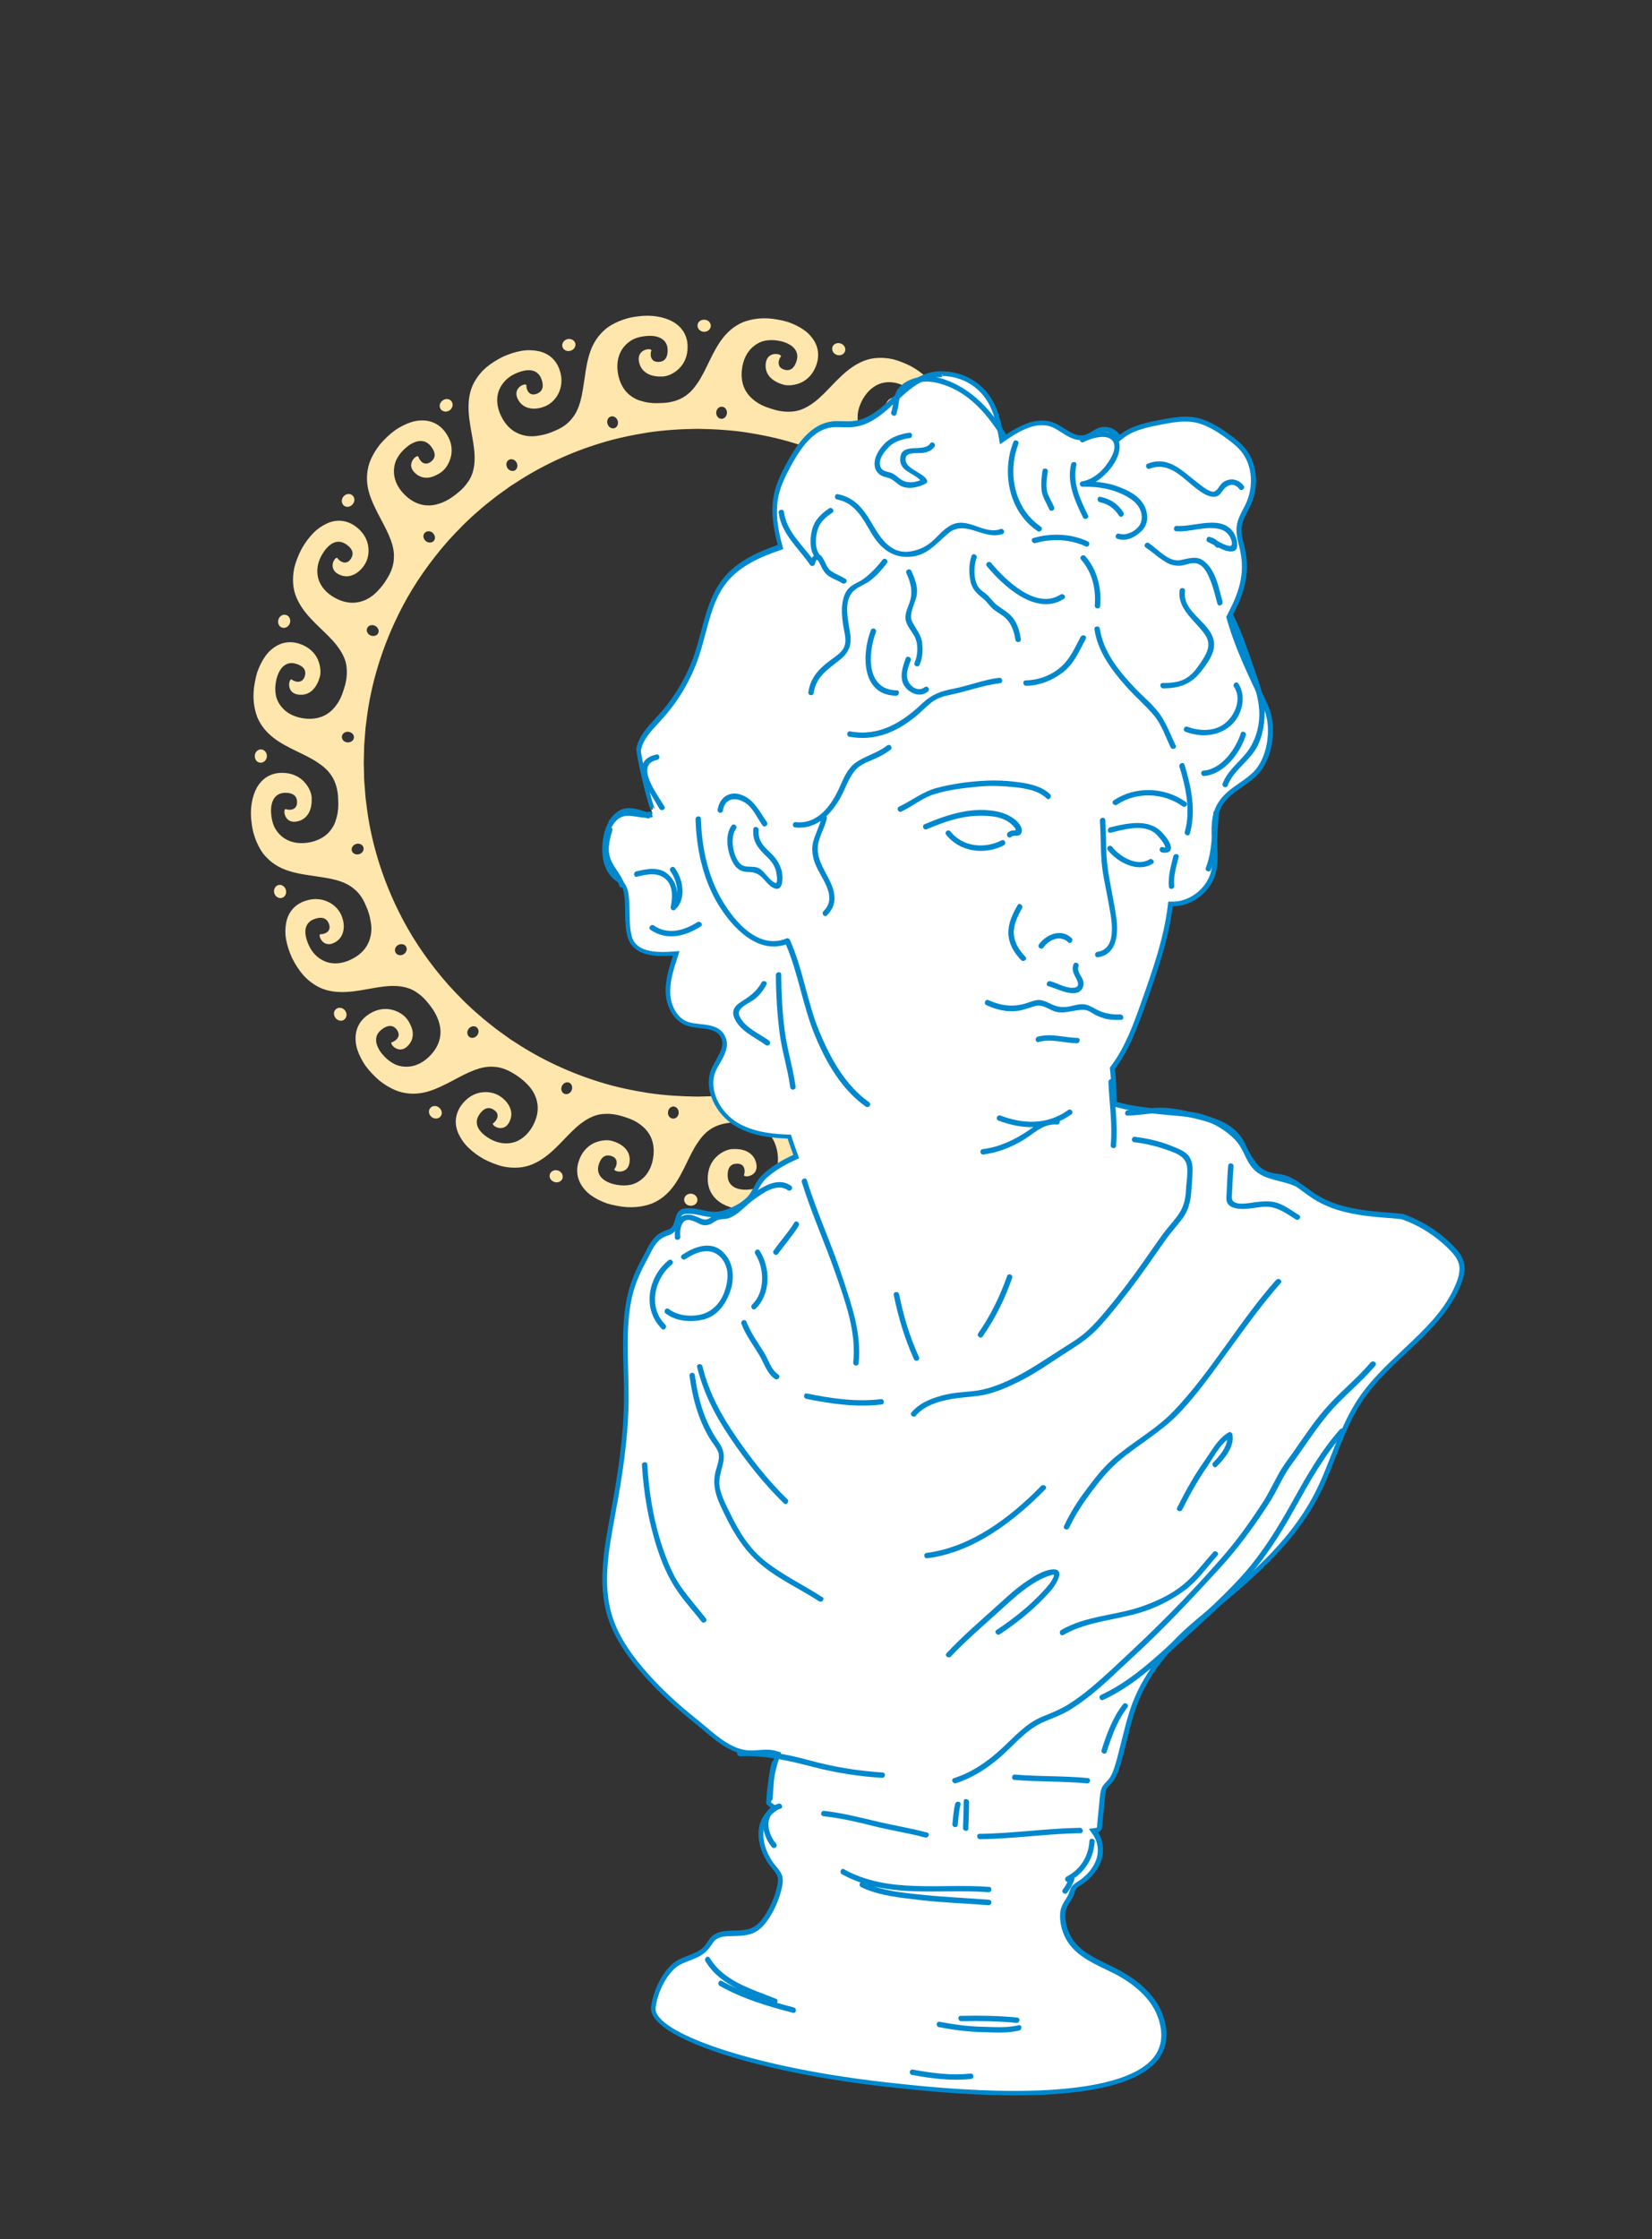 <?xml version="1.0" encoding="UTF-8"?>
<svg id="Layer_1" xmlns="http://www.w3.org/2000/svg" viewBox="0 0 166.76 225.88">
  <rect x="0" y="0" width="166.76" height="225.88" fill="#333333" stroke="none"/>
  <defs>
    <style>
      .cls-1 {
        fill: #fff;
      }

      .cls-2 {
        fill: #ffe6ac;
      }

      .cls-3 {
        fill: #0088ce;
      }
    </style>
  </defs>
  <g>
    <path class="cls-2" d="M111.91,91.84c-.32-.11-.48-.49-.36-.83.12-.35.47-.54.79-.44.32.1.48.48.36.83-.12.36-.48.55-.79.44Z"/>
    <path class="cls-2" d="M114.46,78.28c-.34-.01-.6-.32-.59-.68,0-.36.29-.66.63-.66.34,0,.6.3.59.68,0,.38-.29.67-.63.66Z"/>
    <path class="cls-2" d="M105.26,103.93c-.27-.21-.3-.61-.07-.89.22-.29.61-.38.88-.18.27.2.32.61.09.91-.23.3-.64.37-.9.16Z"/>
    <path class="cls-2" d="M95.22,113.38c-.19-.28-.1-.68.2-.89.3-.21.7-.16.9.11s.11.67-.2.89c-.31.22-.71.17-.9-.11Z"/>
    <path class="cls-2" d="M82.74,119.27c-.09-.32.12-.67.47-.77.35-.11.71.05.82.37.1.32-.1.68-.46.79-.36.1-.73-.07-.83-.4Z"/>
    <path class="cls-2" d="M69.06,121c.01-.34.32-.6.68-.59s.66.29.66.63c0,.34-.3.6-.68.59-.38,0-.67-.29-.66-.63Z"/>
    <path class="cls-2" d="M55.51,118.44c.11-.32.49-.48.83-.36.35.12.54.47.44.79-.1.32-.48.48-.83.36-.36-.12-.55-.48-.44-.79Z"/>
    <path class="cls-2" d="M43.42,111.79c.21-.27.61-.3.89-.07.29.22.38.61.18.88-.2.27-.61.32-.91.09-.3-.23-.37-.64-.16-.9Z"/>
    <path class="cls-2" d="M33.96,101.76c.28-.19.68-.1.89.2s.16.7-.11.9c-.27.2-.67.11-.89-.2-.22-.31-.17-.71.11-.9Z"/>
    <path class="cls-2" d="M28.08,89.28c.32-.09.67.12.77.47.11.35-.05.71-.37.82-.32.1-.68-.1-.79-.46-.1-.36.07-.73.4-.83Z"/>
    <path class="cls-2" d="M108.74,76.94h-4.66s-.01-.41-.03-1.19c0-.19,0-.41-.02-.65-.02-.24-.04-.5-.06-.78-.02-.28-.04-.58-.07-.9-.04-.32-.08-.66-.13-1.02-.36-2.86-1.33-6.95-3.66-11.33-1.16-2.19-2.7-4.42-4.58-6.55-.96-1.05-1.98-2.1-3.12-3.06-.55-.5-1.16-.95-1.76-1.43-.3-.23-.62-.44-.93-.67l-.47-.34-.49-.31c-2.59-1.7-5.52-3.07-8.63-4.02-1.55-.48-3.16-.81-4.79-1.07-1.63-.24-3.29-.34-4.94-.36-1.66.02-3.31.12-4.94.36-1.62.26-3.23.59-4.79,1.07-3.11.94-6.04,2.32-8.63,4.02l-.49.31-.47.34c-.31.23-.63.44-.93.67-.6.48-1.2.92-1.76,1.43-1.14.96-2.16,2.01-3.12,3.06-1.88,2.13-3.42,4.36-4.58,6.55-2.33,4.39-3.3,8.47-3.66,11.33-.05.36-.09.7-.13,1.02-.03.32-.05.62-.07.9-.02.28-.04.54-.06.78-.02.24-.01.46-.02.65-.02.78-.03,1.19-.03,1.19,0,0,.01.41.03,1.19,0,.19,0,.41.02.65.02.24.04.5.06.78.02.28.04.58.07.9.04.32.08.66.13,1.02.36,2.86,1.33,6.95,3.66,11.33,1.16,2.19,2.7,4.42,4.58,6.55.96,1.05,1.98,2.1,3.12,3.06.55.5,1.16.95,1.76,1.43.3.23.62.44.93.67l.47.34.49.31c2.59,1.7,5.52,3.07,8.63,4.02,1.55.48,3.16.81,4.79,1.07,1.63.24,3.29.34,4.94.36,1.66-.02,3.31-.12,4.94-.36,1.62-.26,3.23-.59,4.79-1.07,3.11-.94,6.04-2.32,8.63-4.02l.49-.31.47-.34c.31-.23.63-.44.93-.67.6-.48,1.2-.92,1.76-1.43,1.14-.96,2.16-2.01,3.12-3.06,1.88-2.13,3.42-4.36,4.58-6.55,2.33-4.39,3.3-8.47,3.66-11.33.05-.36.09-.7.13-1.02.03-.32.05-.62.07-.9.02-.28.04-.54.06-.78.02-.24.01-.46.02-.65.02-.78.03-1.19.03-1.19h4.66c1.29.89,3.08,1.44,4.47,2.5.69.53,1.29,1.2,1.67,2.11.34.91.53,2.07.24,3.53-.06.34-.14.67-.23.98-.11.31-.23.6-.37.88-.28.55-.6,1.02-1,1.37-.79.71-1.75.98-2.81.67-1.02-.31-1.6-.92-1.91-1.54-.29-.63-.36-1.3-.25-1.77.22-.86.85-2.06,2.24-1.84,1.2.2.9,1.59.63,1.53-.2-.2-1.13-.58-1.36.41-.16.71.43,1.04,1.01,1.19.22.05.59.1.97-.13.19-.11.38-.29.55-.57.17-.28.33-.66.41-1.17.09-.5.08-.96-.01-1.39-.09-.42-.3-.81-.57-1.13-.53-.65-1.35-1.05-2.35-1.16-1.16-.13-2.08.21-2.74.85-.32.32-.62.72-.84,1.18-.11.23-.21.48-.29.74-.08.26-.18.54-.24.83-.09.4-.13.78-.12,1.13,0,.34.04.67.12.97.17.61.5,1.16.89,1.67.96,1.24,2.5,2.33,3.48,3.76.49.72.88,1.55.93,2.53.03.49,0,1.02-.13,1.6-.15.57-.38,1.18-.72,1.84-.33.6-.73,1.13-1.15,1.57-.42.44-.91.77-1.38.99-.95.45-1.96.39-2.87-.24-1.71-1.22-1.51-3-1.02-3.81.22-.39.59-.8,1.06-1.05.47-.24,1.01-.33,1.64,0,.54.28.64.73.56,1.09-.08.36-.33.62-.45.55-.12-.24-.9-.91-1.41-.02-.36.63.08,1.12.59,1.44.38.24,1.38.64,2.42-1.18.48-.88.53-1.8.24-2.57-.32-.78-.97-1.42-1.88-1.84-1.07-.49-2.02-.43-2.86-.04-.42.2-.81.49-1.16.86-.36.37-.7.8-1,1.32-.43.71-.63,1.36-.65,2-.04.63.09,1.24.32,1.86.28.75.68,1.49,1.09,2.26.4.77.81,1.56,1.07,2.41.25.84.33,1.72.1,2.69-.11.48-.33.96-.63,1.47-.15.25-.33.51-.53.77-.21.25-.45.5-.72.76-.25.24-.51.46-.77.65-.26.19-.54.35-.81.49-.55.28-1.08.47-1.61.52-1.06.11-1.99-.24-2.66-1.11-.64-.84-.76-1.68-.64-2.37.13-.68.47-1.26.84-1.58.17-.15.37-.29.6-.4.23-.12.47-.22.72-.27.51-.09,1.07,0,1.56.51.85.87-.21,1.81-.4,1.6-.02-.13-.17-.42-.4-.59-.23-.16-.55-.21-.94.12-.55.48-.27,1.1.12,1.56.15.17.42.43.86.47.22.02.48-.01.78-.14.15-.06.31-.15.49-.26.17-.12.35-.27.54-.45.36-.35.63-.73.81-1.13.16-.41.23-.83.2-1.25-.05-.83-.47-1.64-1.21-2.31-.86-.79-1.81-1.05-2.72-.93-.45.07-.91.22-1.37.46-.46.24-.9.57-1.35.96-.31.27-.56.55-.76.84-.21.28-.36.56-.47.86-.22.6-.28,1.23-.26,1.87.05,1.58.66,3.35.61,5.09-.02.88-.2,1.77-.73,2.59-.26.41-.6.84-1.05,1.22-.45.38-1,.74-1.66,1.07-.63.29-1.26.49-1.86.6-.6.11-1.19.09-1.7-.01-1.03-.2-1.82-.84-2.18-1.88-.35-1.01-.19-1.81.13-2.45.33-.63.84-1.04,1.29-1.23.41-.18.95-.31,1.47-.23.52.08,1.02.33,1.33.96.27.54.09.98-.19,1.21-.28.24-.63.31-.69.18.05-.27-.19-1.26-1.12-.84-.66.3-.6.95-.37,1.52.17.41.74,1.34,2.65.46.91-.42,1.48-1.15,1.7-1.94.21-.81.05-1.72-.45-2.59-.58-1.02-1.38-1.53-2.3-1.71-.46-.09-.94-.08-1.44.02-.51.08-1.04.24-1.58.49-.77.32-1.31.73-1.7,1.24-.4.48-.65,1.06-.83,1.69-.21.77-.32,1.6-.45,2.46-.12.86-.26,1.74-.55,2.57-.29.83-.75,1.59-1.5,2.24-.37.33-.83.58-1.37.82-.54.23-1.18.42-1.91.5-1.37.2-2.65-.03-3.56-.53-.92-.53-1.47-1.37-1.49-2.47-.02-1.06.38-1.8.88-2.28.51-.49,1.12-.75,1.6-.78.45-.02,1,.01,1.47.24.47.23.87.64.97,1.33.18,1.2-1.24,1.34-1.27,1.06.13-.25.21-1.25-.81-1.15-.73.06-.86.72-.82,1.32.02.23.09.59.42.88.33.29.92.52,1.96.38.5-.07.94-.2,1.32-.44.37-.24.68-.54.9-.89.45-.7.58-1.6.38-2.58-.24-1.14-.84-1.92-1.65-2.35-.2-.11-.42-.2-.65-.26-.23-.07-.47-.14-.73-.17-.25-.04-.52-.06-.8-.06-.28,0-.56.02-.86.03-1.65.15-2.58.89-3.32,2.01-.89,1.29-1.44,3.08-2.5,4.47-.53.69-1.2,1.29-2.11,1.67-.91.34-2.07.53-3.53.24-.34-.06-.67-.14-.98-.23-.31-.11-.6-.23-.88-.37-.55-.28-1.02-.6-1.37-1-.71-.79-.98-1.75-.67-2.81.31-1.02.92-1.6,1.54-1.91.63-.29,1.3-.36,1.77-.25.86.22,2.06.85,1.84,2.24-.2,1.2-1.59.9-1.53.63.2-.2.58-1.13-.41-1.36-.71-.16-1.04.43-1.19,1.01-.05.22-.1.59.13.97.11.19.29.38.57.55.28.17.66.33,1.17.41.5.09.96.08,1.39-.01.42-.09.81-.3,1.13-.57.65-.53,1.05-1.35,1.16-2.35.13-1.16-.21-2.08-.85-2.74-.32-.32-.72-.62-1.18-.84-.23-.11-.48-.21-.74-.29-.26-.08-.54-.18-.83-.24-.4-.09-.78-.13-1.13-.12-.35,0-.67.04-.97.12-.61.17-1.16.5-1.67.89-1.24.96-2.33,2.5-3.76,3.48-.72.49-1.55.88-2.53.93-.49.03-1.02,0-1.6-.13-.57-.15-1.18-.38-1.84-.72-.6-.33-1.13-.73-1.57-1.15-.44-.42-.77-.91-.99-1.38-.45-.95-.39-1.96.24-2.87,1.22-1.71,3-1.51,3.81-1.02.39.22.8.59,1.05,1.06.24.47.33,1.01,0,1.64-.28.54-.73.64-1.09.56-.36-.08-.62-.33-.55-.45.24-.12.91-.9.02-1.41-.63-.36-1.12.08-1.44.59-.24.38-.64,1.38,1.18,2.42.88.48,1.8.53,2.57.24.78-.32,1.42-.97,1.84-1.88.49-1.07.43-2.02.04-2.86-.2-.42-.49-.81-.86-1.16-.37-.36-.8-.7-1.32-1-.71-.43-1.36-.63-2-.65-.63-.04-1.24.09-1.86.32-.75.28-1.49.68-2.26,1.09-.77.4-1.56.81-2.41,1.07-.84.25-1.72.33-2.69.1-.48-.11-.96-.33-1.47-.63-.25-.15-.51-.33-.77-.53-.25-.21-.5-.45-.76-.72-.24-.25-.46-.51-.65-.77-.19-.26-.35-.54-.49-.81-.28-.55-.47-1.08-.52-1.61-.11-1.06.24-1.99,1.11-2.66.84-.64,1.68-.76,2.37-.64.68.13,1.26.47,1.58.84.15.17.29.37.4.6.12.23.22.47.27.72.09.51,0,1.07-.51,1.56-.87.85-1.81-.21-1.6-.4.13-.02.42-.17.59-.4.16-.23.21-.55-.12-.94-.48-.55-1.1-.27-1.56.12-.17.15-.43.42-.47.86-.02.22.01.48.14.78.06.15.15.31.26.49.12.17.27.35.45.54.35.36.73.63,1.13.81.41.16.83.23,1.25.2.83-.05,1.64-.47,2.31-1.21.79-.86,1.05-1.81.93-2.72-.07-.45-.22-.91-.46-1.37-.24-.46-.57-.9-.96-1.35-.27-.31-.55-.56-.84-.76-.28-.21-.56-.36-.86-.47-.6-.22-1.23-.28-1.87-.26-1.58.05-3.35.66-5.09.61-.88-.02-1.77-.2-2.59-.73-.41-.26-.84-.6-1.22-1.05-.38-.45-.74-1-1.07-1.66-.29-.63-.49-1.26-.6-1.86-.11-.6-.09-1.19.01-1.7.2-1.03.84-1.82,1.88-2.18,1.01-.35,1.81-.19,2.45.13.63.33,1.04.84,1.23,1.29.18.41.31.95.23,1.47-.08.52-.33,1.02-.96,1.33-.54.27-.98.09-1.21-.19-.24-.28-.31-.63-.18-.69.27.05,1.26-.19.84-1.12-.3-.66-.95-.6-1.52-.37-.41.17-1.34.74-.46,2.65.42.91,1.15,1.48,1.94,1.7.81.21,1.72.05,2.59-.45,1.02-.58,1.53-1.38,1.71-2.3.09-.46.08-.94-.02-1.44-.08-.51-.24-1.04-.49-1.58-.32-.77-.73-1.31-1.24-1.7-.48-.4-1.06-.65-1.69-.83-.77-.21-1.6-.32-2.46-.45-.86-.12-1.74-.26-2.57-.55-.83-.29-1.59-.75-2.24-1.5-.33-.37-.58-.83-.82-1.37-.23-.54-.42-1.18-.5-1.91-.2-1.37.03-2.65.53-3.56.53-.92,1.37-1.47,2.47-1.49,1.06-.02,1.8.38,2.28.88.49.51.75,1.12.78,1.6.02.45-.01,1-.24,1.47-.23.47-.64.87-1.33.97-1.2.18-1.34-1.24-1.06-1.27.25.13,1.25.21,1.15-.81-.06-.72-.72-.86-1.32-.82-.23.02-.59.09-.88.42-.29.33-.52.92-.38,1.96.07.5.2.94.44,1.32.24.37.54.68.89.9.7.45,1.6.58,2.58.38,1.14-.24,1.92-.84,2.35-1.65.11-.2.2-.42.26-.65.07-.23.14-.47.17-.73.04-.25.06-.52.06-.8,0-.28-.02-.56-.03-.86-.15-1.65-.89-2.58-2.01-3.32-1.29-.89-3.08-1.44-4.47-2.5-.69-.53-1.29-1.2-1.67-2.11-.34-.91-.53-2.07-.24-3.53.06-.34.14-.67.23-.98.11-.31.23-.6.37-.88.28-.55.6-1.02,1-1.37.79-.71,1.75-.98,2.81-.67,1.02.31,1.6.92,1.91,1.54.29.63.36,1.3.25,1.77-.22.86-.85,2.06-2.24,1.84-1.2-.2-.9-1.59-.63-1.53.2.2,1.13.58,1.36-.41.16-.71-.43-1.04-1.01-1.19-.22-.05-.59-.1-.97.13-.19.11-.38.29-.55.57-.17.28-.33.66-.41,1.17-.09.5-.08.96.01,1.39.09.42.3.81.57,1.13.53.65,1.35,1.05,2.35,1.16,1.16.13,2.08-.21,2.74-.85.32-.32.62-.72.84-1.18.11-.23.21-.48.29-.74.08-.26.18-.54.24-.83.09-.4.13-.78.12-1.13,0-.35-.04-.67-.12-.97-.17-.61-.5-1.16-.89-1.67-.96-1.24-2.5-2.33-3.48-3.76-.49-.72-.88-1.55-.93-2.53-.03-.49,0-1.02.13-1.6.15-.57.38-1.18.72-1.84.33-.6.73-1.13,1.15-1.57.42-.44.91-.77,1.38-.99.95-.45,1.96-.39,2.87.24,1.71,1.22,1.51,3,1.02,3.81-.22.39-.59.8-1.06,1.05-.47.24-1.01.33-1.64,0-.54-.28-.64-.73-.56-1.09.08-.36.33-.62.45-.55.12.24.9.91,1.41.02.36-.63-.08-1.12-.59-1.44-.38-.24-1.38-.64-2.42,1.18-.48.88-.53,1.8-.24,2.57.32.78.97,1.42,1.88,1.84,1.07.49,2.02.43,2.86.04.42-.2.81-.49,1.16-.86.36-.37.7-.8,1-1.32.43-.71.63-1.36.65-2,.04-.63-.09-1.24-.32-1.86-.28-.75-.68-1.49-1.09-2.26-.4-.77-.81-1.56-1.07-2.41-.25-.84-.33-1.72-.1-2.69.11-.48.33-.96.63-1.47.15-.25.33-.51.53-.77.21-.25.45-.5.72-.76.25-.24.51-.46.77-.65.26-.19.54-.35.81-.49.55-.28,1.08-.47,1.61-.52,1.06-.11,1.99.24,2.66,1.11.64.84.76,1.68.64,2.37-.13.68-.47,1.26-.84,1.58-.17.15-.37.29-.6.4-.23.12-.47.22-.72.27-.51.09-1.07,0-1.56-.51-.85-.87.21-1.81.4-1.6.02.13.17.42.4.59.23.16.55.21.94-.12.55-.48.27-1.1-.12-1.56-.15-.17-.42-.43-.86-.47-.22-.02-.48.01-.78.14-.15.06-.31.15-.49.26-.17.12-.35.27-.54.45-.36.35-.63.73-.81,1.13-.16.41-.23.83-.2,1.25.05.83.47,1.64,1.21,2.31.86.79,1.81,1.05,2.72.93.45-.07.91-.22,1.37-.46.46-.24.9-.57,1.35-.96.31-.27.56-.55.76-.84.21-.28.36-.56.47-.86.22-.6.28-1.23.26-1.87-.05-1.58-.66-3.35-.61-5.09.02-.88.2-1.77.73-2.59.26-.41.6-.84,1.05-1.22.45-.38,1-.74,1.66-1.07.63-.29,1.26-.49,1.86-.6.6-.11,1.19-.09,1.7.01,1.03.2,1.82.84,2.18,1.88.35,1.01.19,1.81-.13,2.45-.33.63-.84,1.04-1.29,1.23-.41.18-.95.31-1.47.23-.52-.08-1.02-.33-1.33-.96-.27-.54-.09-.98.19-1.21.28-.24.63-.31.69-.18-.05.27.19,1.26,1.12.84.66-.3.6-.95.37-1.52-.17-.41-.74-1.34-2.65-.46-.91.42-1.48,1.15-1.7,1.94-.21.81-.05,1.72.45,2.59.58,1.02,1.38,1.53,2.3,1.71.46.09.94.08,1.44-.02.51-.08,1.04-.24,1.58-.49.77-.32,1.31-.73,1.7-1.24.4-.48.65-1.06.83-1.69.21-.77.32-1.6.45-2.46.12-.86.26-1.74.55-2.57.29-.83.75-1.59,1.5-2.24.37-.33.83-.58,1.37-.82.54-.23,1.18-.42,1.91-.5,1.37-.2,2.65.03,3.56.53.92.53,1.47,1.37,1.49,2.47.02,1.06-.38,1.8-.88,2.28-.51.49-1.12.75-1.6.78-.45.02-1-.01-1.47-.24-.47-.23-.87-.64-.97-1.33-.18-1.2,1.24-1.34,1.27-1.06-.13.25-.21,1.25.81,1.15.72-.06.86-.72.82-1.32-.02-.23-.09-.59-.42-.88-.33-.29-.92-.52-1.96-.38-.5.07-.94.2-1.32.44-.37.24-.68.54-.9.89-.45.7-.58,1.6-.38,2.58.24,1.14.84,1.92,1.65,2.35.2.11.42.2.65.26.23.07.47.14.73.17.25.04.52.06.8.06.28,0,.56-.02.86-.03,1.65-.15,2.58-.89,3.32-2.01.89-1.29,1.44-3.08,2.5-4.47.53-.69,1.2-1.29,2.11-1.67.91-.34,2.07-.53,3.53-.24.34.06.67.14.98.23.31.11.6.23.88.37.55.28,1.02.6,1.37,1,.71.79.98,1.75.67,2.81-.31,1.02-.92,1.6-1.54,1.91-.63.29-1.3.36-1.77.25-.86-.22-2.06-.85-1.84-2.24.2-1.2,1.59-.9,1.53-.63-.2.2-.58,1.13.41,1.36.71.16,1.04-.43,1.19-1.01.05-.22.1-.59-.13-.97-.11-.19-.29-.38-.57-.55-.28-.17-.66-.33-1.17-.41-.5-.09-.96-.08-1.39.01-.42.09-.81.3-1.13.57-.65.53-1.05,1.35-1.16,2.35-.13,1.16.21,2.08.85,2.74.32.32.72.62,1.18.84.23.11.48.21.74.29.26.08.54.18.83.24.4.09.78.13,1.13.12.34,0,.67-.04.97-.12.61-.17,1.16-.5,1.67-.89,1.24-.96,2.33-2.5,3.76-3.48.72-.49,1.55-.88,2.53-.93.49-.03,1.02,0,1.6.13.57.15,1.18.38,1.84.72.6.33,1.13.73,1.57,1.15.44.42.77.91.99,1.38.45.95.39,1.96-.24,2.87-1.22,1.71-3,1.51-3.81,1.02-.39-.22-.8-.59-1.05-1.06-.24-.47-.33-1.01,0-1.64.28-.54.73-.64,1.09-.56.36.08.62.33.55.45-.24.12-.91.9-.02,1.41.63.36,1.12-.08,1.44-.59.24-.38.64-1.38-1.18-2.42-.88-.48-1.8-.53-2.57-.24-.78.32-1.42.97-1.84,1.88-.49,1.07-.43,2.02-.04,2.86.2.42.49.81.86,1.16.37.36.8.7,1.32,1,.71.43,1.36.63,2,.65.63.04,1.24-.09,1.86-.32.75-.28,1.49-.68,2.26-1.09.77-.4,1.56-.81,2.41-1.07.84-.25,1.72-.33,2.69-.1.48.11.96.33,1.47.63.25.15.51.33.77.53.25.21.5.45.76.72.24.25.46.51.65.77.19.26.35.54.49.81.28.55.47,1.08.52,1.61.11,1.06-.24,1.99-1.11,2.66-.84.64-1.68.76-2.37.64-.68-.13-1.26-.47-1.58-.84-.15-.17-.29-.37-.4-.6-.12-.23-.22-.47-.27-.72-.09-.51,0-1.07.51-1.56.87-.85,1.81.21,1.6.4-.13.02-.42.17-.59.4-.16.23-.21.55.12.94.48.55,1.1.27,1.56-.12.17-.15.43-.42.47-.86.02-.22-.01-.48-.14-.78-.06-.15-.15-.31-.26-.49-.12-.17-.27-.35-.45-.54-.35-.36-.73-.63-1.13-.81-.41-.16-.83-.23-1.25-.2-.83.05-1.64.47-2.31,1.21-.79.86-1.05,1.81-.93,2.72.07.45.22.91.46,1.37.24.46.57.9.96,1.35.27.31.55.56.84.76.28.21.56.36.86.47.6.22,1.23.28,1.87.26,1.58-.05,3.35-.66,5.09-.61.88.02,1.77.2,2.59.73.41.26.84.6,1.22,1.05.38.45.74,1,1.07,1.66.29.63.49,1.26.6,1.86.11.6.09,1.19-.01,1.7-.2,1.03-.84,1.82-1.88,2.18-1.01.35-1.81.19-2.45-.13-.63-.33-1.04-.84-1.23-1.29-.18-.41-.31-.95-.23-1.47.08-.52.33-1.02.96-1.33.54-.27.98-.09,1.21.19.24.28.31.63.18.69-.27-.05-1.26.19-.84,1.12.3.66.95.6,1.52.37.41-.17,1.34-.74.46-2.65-.42-.91-1.15-1.48-1.94-1.7-.81-.21-1.72-.05-2.59.45-1.02.58-1.53,1.38-1.71,2.3-.09.46-.08.94.02,1.44.08.51.24,1.04.49,1.58.32.77.73,1.31,1.24,1.7.48.4,1.06.65,1.69.83.77.21,1.6.32,2.46.45.86.12,1.74.26,2.57.55.83.29,1.59.75,2.24,1.5.33.37.58.83.82,1.37.23.54.42,1.18.5,1.91.2,1.37-.03,2.65-.53,3.56-.53.92-1.37,1.47-2.47,1.49-1.06.02-1.8-.38-2.28-.88-.49-.51-.75-1.12-.78-1.6-.02-.45.01-1,.24-1.47.23-.47.64-.87,1.33-.97,1.2-.18,1.34,1.24,1.06,1.27-.25-.13-1.25-.21-1.15.81.06.73.72.86,1.32.82.23-.02.59-.09.88-.42.29-.33.52-.92.38-1.96-.07-.5-.2-.94-.44-1.32-.24-.37-.54-.68-.89-.9-.7-.45-1.6-.58-2.58-.38-1.14.24-1.92.84-2.35,1.65-.11.2-.2.42-.26.65-.07.23-.14.47-.17.73-.04.25-.06.52-.06.8,0,.28.02.56.03.86.15,1.65.89,2.58,2.01,3.32ZM105.65,80.06c.34.03.63-.19.65-.49.02-.3-.23-.56-.57-.58-.34-.02-.63.2-.65.49s.23.55.57.58ZM102.99,90.77c.31.13.65.01.76-.27.11-.28-.05-.61-.37-.73-.31-.12-.66,0-.76.27-.11.27.06.6.36.73ZM97.13,100.13c.25.22.62.21.82-.01.2-.23.14-.59-.12-.81-.26-.21-.62-.2-.81.02-.19.22-.14.58.11.8ZM88.68,107.25c.18.29.52.39.78.23.26-.16.31-.53.13-.81-.18-.28-.53-.38-.78-.23-.24.16-.3.52-.13.81ZM78.45,111.4c.08.33.38.54.67.47.3-.06.46-.4.37-.73-.09-.33-.38-.52-.67-.46-.28.06-.45.38-.38.71ZM67.43,112.19c-.03.34.19.63.5.65.3.02.56-.23.58-.57.02-.34-.21-.63-.5-.65-.29-.02-.55.23-.58.57ZM56.71,109.58c-.13.31,0,.65.27.76s.61-.05.73-.37c.12-.31,0-.66-.27-.76-.27-.11-.6.06-.73.37ZM47.33,103.76c-.22.25-.21.62.02.82.23.2.6.13.81-.13.21-.27.19-.61-.03-.81-.22-.19-.58-.14-.8.11ZM40.17,95.34c-.29.17-.39.52-.22.78.16.26.53.31.81.13.28-.18.38-.53.22-.78-.16-.25-.52-.3-.81-.13ZM35.98,85.13c-.33.08-.54.38-.47.67.07.3.41.46.73.37.33-.09.52-.39.45-.67-.06-.28-.38-.45-.71-.38ZM35.16,73.82c-.34-.03-.63.19-.65.49-.02.3.23.56.57.58.34.02.63-.2.65-.49.02-.29-.23-.55-.57-.58ZM37.82,63.11c-.31-.13-.65-.01-.76.27-.11.28.05.61.37.73.31.12.66,0,.76-.27.11-.27-.06-.6-.37-.73ZM43.68,53.75c-.25-.22-.62-.21-.82.02-.2.23-.14.59.12.81.26.21.62.2.81-.02.19-.22.14-.58-.11-.8ZM52.13,46.63c-.18-.29-.52-.39-.78-.23-.26.16-.31.53-.13.81.18.28.53.38.78.23.24-.16.3-.52.13-.81ZM62.36,42.48c-.08-.33-.38-.54-.67-.47-.3.06-.46.4-.37.73.09.33.38.52.67.46.28-.06.45-.38.38-.71ZM73.38,41.68c.03-.34-.19-.63-.5-.65-.3-.02-.56.23-.58.57s.21.63.5.65c.29.02.55-.23.58-.57ZM84.1,44.3c.13-.31,0-.65-.27-.76-.28-.11-.61.05-.73.37s0,.66.27.76c.27.11.6-.06.73-.37ZM93.48,50.12c.22-.25.21-.62-.02-.82-.23-.2-.6-.13-.81.13-.21.27-.19.61.03.81.22.19.58.14.8-.11ZM100.64,58.54c.29-.17.39-.52.22-.78-.16-.26-.53-.31-.81-.13s-.38.53-.22.78c.16.25.52.3.81.13ZM104.83,68.75c.33-.08.54-.38.47-.67-.07-.3-.41-.46-.73-.37-.33.09-.52.39-.45.67.06.28.38.45.71.38Z"/>
    <path class="cls-2" d="M28.9,62.04c.32.11.48.49.36.83-.12.35-.47.54-.79.44-.32-.1-.48-.48-.36-.83.12-.36.48-.55.79-.44Z"/>
    <path class="cls-2" d="M26.35,75.6c.34.01.6.32.59.68,0,.36-.29.66-.63.66s-.6-.3-.59-.68c0-.38.29-.67.63-.66Z"/>
    <path class="cls-2" d="M35.55,49.95c.27.21.3.61.07.89-.22.29-.61.38-.88.18-.27-.2-.32-.61-.09-.91.23-.3.64-.37.9-.16Z"/>
    <path class="cls-2" d="M45.59,40.5c.19.28.1.68-.2.89-.3.21-.7.16-.9-.11s-.11-.67.2-.89c.31-.22.71-.17.9.11Z"/>
    <path class="cls-2" d="M58.07,34.61c.09.32-.12.67-.47.77-.35.11-.71-.05-.82-.37-.1-.32.1-.68.46-.79.36-.1.73.07.83.4Z"/>
    <path class="cls-2" d="M71.75,32.88c-.01.34-.32.6-.68.59-.36,0-.66-.29-.66-.63,0-.34.3-.6.68-.59.38,0,.67.29.66.63Z"/>
    <path class="cls-2" d="M85.3,35.44c-.11.32-.49.48-.83.36-.35-.12-.54-.47-.44-.79.1-.32.48-.48.83-.36.36.12.55.48.44.79Z"/>
    <path class="cls-2" d="M97.39,42.08c-.21.27-.61.3-.89.07-.29-.22-.38-.61-.18-.88.2-.27.61-.32.91-.09.3.23.37.64.16.9Z"/>
    <path class="cls-2" d="M106.85,52.12c-.28.19-.68.1-.89-.2-.21-.3-.16-.7.11-.9.27-.2.67-.11.89.2.22.31.17.71-.11.9Z"/>
    <path class="cls-2" d="M112.73,64.6c-.32.09-.67-.12-.77-.47-.11-.35.05-.71.37-.82.32-.1.68.1.79.46.1.36-.07.73-.4.83Z"/>
  </g>
  <g>
    <g>
      <path class="cls-1" d="M102.42,211.11c-4.83,0-9.5-.49-11.5-.7l-.43-.05c-15.02-1.55-24.82-5.33-24.56-7.88.16-1.54,1.19-3.71,2.47-4.49.33-.2.71-.35,1.09-.49.63-.24,1.29-.49,1.76-1.02.13-.14.24-.3.34-.46.12-.18.24-.36.39-.5.51-.49,1.26-.5,2.06-.52.69-.02,1.41-.03,2.03-.35.58-.3.98-.82,1.27-1.24.64-.95,1.1-2.04,1.34-3.17.06-.3.11-.62.03-.93-.09-.36-.33-.64-.54-.88-1.17-1.4-1.92-3.54-.93-5.08.19-.29.43-.55.71-.77l.27-.21-.28-.19c-.34-.23-.4-.32-.4-.33.07-1.57.36-3.17.88-4.71l.08-.24-.24-.07c-.27-.08-.57-.12-.93-.12-.26,0-.52.02-.79.04-.24.02-.47.04-.7.04-1.86,0-3.32-1.23-4.73-2.42-.28-.24-.56-.47-.84-.69-2.06-1.65-3.65-3.12-5-4.64-1.35-1.51-2.99-3.56-3.74-6-1.01-3.26-.35-6.79.29-10.2l.07-.4c.63-3.35,1.27-7.31,1.31-11.26,0-.99-.02-1.99-.05-2.98-.06-2.28-.13-4.65.29-6.91.26-1.4.75-2.73,1.57-4.21.11-.2.21-.4.31-.59.47-.92.87-1.72,1.89-2.08l.09-.03c.15-.05.31-.11.46-.21.36-.26.48-.68.59-1.05.09-.31.17-.6.37-.77.14-.12.35-.18.66-.19h.13c.46,0,.89.09,1.31.18.42.09.86.18,1.32.18.34,0,.65-.05.97-.15.58-.18,2.01-.72,2.72-1.7.2-.27.35-.55.5-.82.23-.42.45-.83.85-1.19.79-.72,1.76-1.34,2.99-1.89l.21-.09-.08-.22c-.2-.54-.4-1.09-.58-1.64l-.05-.16h-.17c-2.24-.08-3.81-.45-5.11-1.21-1.85-1.08-3.26-3.53-2.3-5.61.11-.24.25-.48.39-.72.44-.78.95-1.66.52-2.53-.43-.88-1.4-.98-2.33-1.09-.42-.05-.85-.1-1.22-.22-1.24-.4-1.89-1.76-1.99-2.92-.11-1.31.33-2.66.71-3.85l.11-.35-.37.03c-.32.02-.66.04-.99.04-1.6,0-2.61-.4-3.11-1.21-.43-.7-.45-1.96-.46-3.08,0-.56-.02-1.08-.07-1.52-.05-.36-.11-.86-.4-1.24-.15-.19-.33-.33-.51-.46-.06-.05-.13-.1-.19-.15-.62-.51-1.03-1.35-1.11-2.32-.13-1.46.27-3.79,1.88-4.22.15-.04.31-.06.48-.06.28,0,.58.05.88.1.31.05.64.1.97.1.21,0,.4-.02.58-.07l-.12-.48.2.05c-.28-.37-1.53-5.57-1.46-6.12.2-1.11,1.03-2.01,1.84-2.88l.4-.44c1.61-1.79,2.87-3.93,3.63-6.21.25-.75.46-1.52.66-2.27.49-1.85,1-3.76,2.19-5.24,1.39-1.73,3.5-2.64,5.39-3.29l.22-.08-.06-.22c-.37-1.4-.75-3.24-.36-5.03.26-1.19.84-2.31,1.37-3.25.92-1.66,2.23-3.6,4.22-3.86.2-.03.4-.03.6-.03.17,0,.33,0,.5,0,.17,0,.34.01.51.01.2,0,.39,0,.58-.03,1.69-.18,2.95-1.36,4.17-2.49.9-.84,1.83-1.7,2.92-2.16.58-.25,1.22-.37,1.88-.37,1.26,0,2.55.46,3.53,1.26,1.5,1.23,2.05,2.92,2.4,5.07l.06.38.32-.22c1.12-.76,2.44-1.54,3.73-1.54.47,0,.93.11,1.35.32.25.12.5.28.74.44.58.37,1.18.75,1.85.75.13,0,.27-.02.4-.05.33-.08.6-.25.87-.41.18-.11.36-.23.56-.3.16-.06.34-.09.53-.09.54,0,1.06.27,1.34.69l.15.23.21-.17c1.14-.91,2.68-1.21,4.03-1.47.75-.14,1.61-.31,2.43-.31.29,0,.56.02.83.06,1.29.2,2.47.96,3.45,1.67.66.48,1.19.91,1.61,1.44,1.13,1.44,1.29,3.66.41,5.53-.08.17-.16.33-.25.49-.26.49-.52,1-.61,1.57-.1.67.06,1.31.22,1.94.04.16.08.32.11.47.54,2.46-.14,4.45-1.33,6.69l-.05.09s.14.49.18.64c.75,2.48,1.89,4.9,3,7.24l.5,1.06c.97,2.07.52,5.25-.97,6.8-.43.45-.97.83-1.5,1.19-.79.55-1.6,1.11-2.11,1.96-.72,1.2-.63,2.61-.55,3.97.06.97.12,1.98-.12,2.9-.45,1.72-2.14,3.09-3.92,3.18h-.41s-.03.22-.03.22c-.42,3.39-1.57,6.64-2.69,9.78-.76,2.14-1.62,4.56-3.08,6.5l-.06.08v.1c.13,1.1.18,2.21.17,3.31v.2s.43.1.43.1c1.65.45,3.43.61,5.16.76.7.06,1.39.12,2.06.2,1.69.2,3.39,1.03,4.64,2.27.45.45.77,1.02,1.08,1.57.54.96,1.09,1.95,2.36,2.28.23.06.46.09.69.13.2.03.39.06.58.1.84.2,1.54.72,2.29,1.26.32.23.63.46.96.67,2.39,1.52,5.33,1.73,7.92,1.92l.95.09c1.79.63,3.49,1.7,4.87,3.09.45.45.93,1,1.08,1.67.17.74-.09,1.53-.31,2.06-1.09,2.71-3.2,4.68-5.43,6.78-1.58,1.48-3.21,3.01-4.43,4.81-1.2,1.77-1.99,3.78-2.75,5.72-.38.96-.77,1.95-1.2,2.89-2.52,5.53-6.93,9.18-11.6,13.04l-.87.72c-3.34,2.78-5.56,5.79-6.61,8.95-.34,1.02-.6,2.07-.85,3.09-.2.82-.41,1.67-.66,2.49-.17.57-.39,1.22-.82,1.69l-.13.14c-.13.13-.26.26-.36.44-.17.29-.2.62-.22.89l-.29,3.01c0,.1-.02.26-.09.32-.03.02-.07.04-.14.05l-.39.06.23.33c.49.7.63,1.67.37,2.53-.29.98-1.04,1.89-2.11,2.55-.14.09-.27.17-.38.3-.13.16-.19.34-.24.51-.12.36-.27.6-.43.84-.23.36-.47.74-.51,1.26-.06.77.14,1.7.52,2.42.8,1.51,2.38,2.28,3.91,3.02.29.14.57.28.85.42,1.75.89,3.98,2.47,4.68,4.91.47,1.66.23,3-.74,4.1-1.94,2.19-6.67,3.31-14.08,3.31h0Z"/>
      <path class="cls-3" d="M95.13,37.44v.49c1.21,0,2.44.44,3.37,1.21,1.44,1.18,1.97,2.82,2.31,4.92l.13.76.64-.44c1.09-.74,2.36-1.49,3.59-1.49.44,0,.85.09,1.24.29.23.12.47.27.72.43.61.39,1.24.79,1.99.79.15,0,.31-.02.46-.05.37-.09.67-.28.94-.44.18-.11.35-.22.52-.28.14-.05.28-.08.44-.08.46,0,.9.23,1.14.58l.3.45.42-.34c1.09-.88,2.6-1.16,3.93-1.42.78-.15,1.59-.3,2.38-.3.28,0,.54.02.79.06,1.24.19,2.39.93,3.35,1.63.65.47,1.16.89,1.56,1.4,1.07,1.37,1.23,3.49.38,5.27-.08.16-.16.32-.25.49-.27.51-.54,1.03-.63,1.65-.11.71.06,1.39.22,2.04.04.16.08.31.11.47.53,2.39-.14,4.33-1.31,6.52l-.09.17.05.19.02.07c.04.16.09.32.14.48.75,2.49,1.9,4.92,3.01,7.27l.5,1.06c.93,1.99.5,5.04-.92,6.53-.42.43-.92.79-1.46,1.16-.81.56-1.64,1.14-2.18,2.04-.76,1.27-.67,2.71-.59,4.11.06,1,.12,1.94-.11,2.82-.43,1.62-2.01,2.91-3.69,3-.05,0-.1,0-.19,0h-.43s-.05.43-.05.43c-.41,3.36-1.57,6.6-2.68,9.73-.75,2.12-1.61,4.52-3.05,6.43l-.12.16.02.19c.12,1.09.17,2.19.16,3.28l.04.41.39.09c.06.01.12.03.19.05,1.67.46,3.47.61,5.2.77.69.06,1.38.12,2.06.2,1.64.19,3.28.99,4.5,2.2.43.43.72.95,1.04,1.51.56,1,1.14,2.04,2.51,2.4.24.06.48.1.71.13.19.03.38.06.56.1.79.19,1.48.69,2.2,1.23.31.23.64.47.97.68,2.44,1.55,5.41,1.77,8.02,1.96l.89.09c1.79.63,3.44,1.68,4.78,3.03.42.43.88.94,1.01,1.55.12.51.02,1.12-.3,1.91-1.07,2.65-3.16,4.61-5.37,6.69-1.59,1.49-3.23,3.03-4.46,4.86-1.21,1.79-2.01,3.82-2.78,5.77-.37.95-.76,1.94-1.19,2.88-2.5,5.48-6.89,9.11-11.53,12.96l-.87.72c-3.37,2.81-5.62,5.85-6.69,9.06-.34,1.03-.6,2.09-.86,3.12-.2.82-.41,1.66-.65,2.47-.17.55-.37,1.17-.77,1.59-.04.04-.08.09-.12.13-.13.13-.28.29-.4.49-.19.34-.23.7-.26,1l-.28,2.87v.13s-.03.15-.04.15h0l-.79.12.45.65c.44.64.57,1.53.33,2.32-.27.92-.99,1.78-2.03,2.43-.13.08-.28.18-.42.33-.17.2-.23.42-.29.59l-.02.08c-.08.25-.22.47-.37.71-.24.37-.5.79-.55,1.37-.07.82.14,1.78.55,2.56.84,1.59,2.46,2.37,4.03,3.13.28.14.56.27.84.41,1.71.87,3.88,2.41,4.56,4.76.45,1.57.23,2.83-.68,3.87-1.86,2.11-6.67,3.22-13.9,3.22-4.81,0-9.48-.49-11.47-.7l-.43-.05c-14.65-1.51-24.58-5.22-24.34-7.61.15-1.48,1.13-3.56,2.35-4.3.31-.19.67-.32,1.04-.47.66-.25,1.35-.51,1.86-1.09.14-.16.26-.33.37-.49.12-.17.23-.34.36-.46.44-.42,1.11-.44,1.9-.45.72-.02,1.46-.03,2.14-.38.63-.33,1.06-.88,1.36-1.32.66-.98,1.14-2.1,1.38-3.26.07-.33.12-.68.03-1.04-.1-.41-.36-.71-.58-.98l-.06-.07c-1.06-1.26-1.77-3.28-.85-4.72.17-.27.39-.5.66-.71l.54-.42-.57-.38c-.15-.1-.23-.17-.28-.21.07-1.55.36-3.08.86-4.55l.16-.48-.49-.15c-.3-.09-.62-.13-1-.13-.27,0-.54.02-.81.04-.23.02-.46.04-.73.04-1.73,0-3.15-1.2-4.53-2.36-.28-.24-.56-.47-.84-.7-2.05-1.64-3.63-3.1-4.97-4.61-1.33-1.49-2.95-3.52-3.69-5.91-.99-3.2-.34-6.7.29-10.08l.07-.4c.63-3.36,1.27-7.34,1.31-11.3,0-1-.02-2.01-.05-2.99-.06-2.27-.13-4.62.28-6.86.25-1.37.74-2.68,1.54-4.13.11-.2.21-.4.31-.6.44-.88.83-1.63,1.75-1.96l.09-.03c.16-.05.35-.12.52-.24.44-.31.57-.8.68-1.19.08-.27.15-.53.29-.65.1-.08.27-.12.51-.13h.12c.43,0,.84.08,1.26.17.43.09.88.19,1.37.19.36,0,.7-.05,1.04-.16.6-.19,2.09-.75,2.85-1.79.21-.29.36-.57.51-.84.23-.42.44-.79.8-1.13.77-.71,1.72-1.31,2.92-1.85l.42-.19-.16-.43c-.22-.6-.41-1.14-.57-1.63l-.11-.33h-.35c-2.19-.08-3.73-.44-5-1.18-1.76-1.03-3.07-3.4-2.2-5.29.1-.23.24-.46.38-.7.48-.83,1.01-1.78.53-2.76-.49-1-1.57-1.12-2.53-1.22-.43-.05-.83-.09-1.17-.2-1.13-.37-1.73-1.62-1.82-2.71-.1-1.26.3-2.53.7-3.75l.22-.7-.73.05c-.37.03-.69.04-.98.04-1.5,0-2.45-.36-2.9-1.09-.39-.64-.41-1.87-.43-2.95,0-.56-.02-1.09-.07-1.54-.05-.39-.12-.93-.45-1.36-.17-.22-.37-.37-.55-.5-.06-.05-.12-.09-.18-.14-.57-.47-.94-1.25-1.02-2.15-.12-1.38.23-3.57,1.7-3.96.13-.03.26-.05.42-.05.26,0,.55.05.84.09.32.05.66.11,1.01.11.23,0,.44-.02.64-.07l-.12-.48v-.02s0-.47,0-.47c.2,0,.33.13.35.17-.33-.53-1.44-5.41-1.42-5.93.19-1.05,1-1.92,1.78-2.76.14-.15.27-.29.4-.44,1.63-1.81,2.91-3.99,3.68-6.3.25-.75.46-1.53.66-2.29.51-1.91.99-3.71,2.14-5.15,1.35-1.68,3.43-2.57,5.28-3.21l.43-.15-.12-.44c-.37-1.37-.74-3.17-.36-4.92.25-1.16.82-2.25,1.34-3.19.89-1.61,2.16-3.49,4.03-3.73.16-.02.34-.03.57-.03.16,0,.33,0,.49.01.17,0,.35.01.52.01.2,0,.41,0,.61-.03,1.77-.19,3.06-1.4,4.31-2.56.88-.82,1.8-1.67,2.85-2.12.55-.23,1.15-.35,1.79-.35v-.49M95.13,37.44c-.68,0-1.35.12-1.98.39-2.62,1.1-4.19,4.33-7.02,4.64-.18.02-.37.03-.56.03-.34,0-.67-.02-1.01-.02-.21,0-.42,0-.63.04-2.04.27-3.41,2.19-4.4,3.98-.58,1.05-1.14,2.14-1.39,3.32-.37,1.7-.09,3.44.37,5.15-2.1.73-4.13,1.67-5.5,3.37-1.71,2.13-2.02,5.01-2.89,7.59-.76,2.26-1.99,4.35-3.58,6.12-.94,1.04-2.05,2.07-2.3,3.44-.09.49,1.26,6.35,1.56,6.35,0,0,0,0,0,0-.17.04-.35.06-.52.06-.61,0-1.24-.2-1.85-.2-.18,0-.37.02-.55.07-1.79.48-2.2,2.94-2.06,4.48.08.94.47,1.89,1.2,2.49.22.18.48.33.66.56.24.31.3.73.35,1.12.17,1.31-.11,3.58.57,4.69.66,1.08,2,1.33,3.32,1.33.34,0,.69-.02,1.01-.04-.41,1.28-.83,2.6-.72,3.94s.88,2.72,2.16,3.14c1.19.39,2.85.06,3.41,1.18.49.99-.45,2.04-.91,3.04-.98,2.12.39,4.74,2.4,5.92,1.57.92,3.4,1.18,5.23,1.23.18.55.38,1.1.58,1.65-1.11.5-2.16,1.12-3.05,1.94-.69.63-.87,1.34-1.38,2.05-.57.79-1.7,1.33-2.6,1.61-.31.1-.61.14-.89.14-.89,0-1.68-.36-2.63-.36-.05,0-.09,0-.14,0-.29.01-.58.06-.8.24-.53.44-.37,1.41-.94,1.81-.15.1-.33.15-.5.21-1.34.48-1.71,1.67-2.33,2.79-.75,1.36-1.31,2.75-1.59,4.28-.6,3.27-.21,6.62-.24,9.94-.04,3.77-.61,7.51-1.3,11.22-.66,3.55-1.42,7.26-.36,10.71.71,2.3,2.19,4.29,3.8,6.09,1.53,1.71,3.24,3.24,5.03,4.67,1.68,1.34,3.39,3.17,5.67,3.17.02,0,.03,0,.05,0,.49,0,1-.08,1.49-.08.29,0,.58.03.86.11-.53,1.56-.83,3.19-.89,4.84,0,.11.21.3.5.49-.3.23-.56.5-.77.83-1.04,1.62-.35,3.83.88,5.3.22.26.46.53.55.86.07.27.02.55-.03.82-.23,1.1-.68,2.15-1.3,3.08-.31.46-.68.9-1.17,1.16-1.28.66-3.1-.08-4.15.92-.3.28-.48.67-.75.98-.71.79-1.89.92-2.79,1.47-1.38.84-2.42,3.1-2.59,4.68-.31,3.05,10.78,6.7,24.78,8.15,1.77.18,6.74.75,11.95.75,5.79,0,11.89-.7,14.27-3.39.96-1.09,1.31-2.5.79-4.33-.66-2.3-2.68-3.97-4.81-5.06-1.73-.88-3.75-1.62-4.65-3.33-.35-.66-.56-1.53-.5-2.29.06-.79.66-1.22.9-1.97.06-.18.1-.37.22-.51.09-.1.21-.17.32-.25,1.01-.63,1.88-1.55,2.22-2.69.27-.92.14-1.97-.4-2.75.1-.01.19-.04.27-.11.13-.12.16-.31.18-.48.1-1,.19-2,.29-3.01.03-.27.06-.56.19-.8.12-.2.3-.36.46-.53.45-.49.68-1.15.88-1.79.56-1.84.9-3.75,1.51-5.57,1.18-3.55,3.71-6.48,6.53-8.83,4.88-4.06,9.83-7.93,12.53-13.86,1.31-2.87,2.16-5.97,3.93-8.58,2.87-4.24,7.96-6.89,9.88-11.64.28-.7.49-1.47.32-2.21-.16-.7-.64-1.28-1.15-1.78-1.41-1.42-3.14-2.51-5.03-3.16l-.95-.09c-2.7-.2-5.52-.43-7.8-1.88-1.09-.69-2.06-1.66-3.32-1.97-.42-.1-.85-.12-1.27-.23-1.86-.48-2.05-2.51-3.33-3.78-1.28-1.27-2.99-2.13-4.79-2.34-2.36-.28-4.9-.33-7.19-.95-.08-.02-.16-.04-.24-.06.01-1.11-.04-2.23-.16-3.33,1.45-1.92,2.3-4.27,3.12-6.56,1.14-3.21,2.29-6.47,2.71-9.84.07,0,.14,0,.21,0,1.9-.1,3.66-1.53,4.14-3.37.59-2.23-.53-4.82.65-6.8.81-1.36,2.47-1.96,3.57-3.11,1.61-1.69,2-4.97,1.01-7.08-1.24-2.65-2.63-5.42-3.48-8.26-.05-.18-.1-.36-.15-.54,1.16-2.18,1.92-4.27,1.35-6.86-.17-.77-.44-1.54-.33-2.32.11-.72.53-1.34.84-1.99.88-1.84.82-4.19-.44-5.79-.46-.59-1.05-1.05-1.66-1.49-1.08-.78-2.25-1.51-3.56-1.72-.29-.05-.58-.06-.87-.06-.83,0-1.66.16-2.48.31-1.46.28-2.98.59-4.14,1.52-.34-.51-.94-.8-1.55-.8-.21,0-.42.04-.62.11-.49.19-.89.59-1.4.71-.12.03-.23.04-.34.04-.87,0-1.66-.75-2.49-1.16-.48-.24-.97-.34-1.46-.34-1.38,0-2.75.82-3.87,1.58-.33-2-.85-3.88-2.49-5.22-1.03-.84-2.36-1.32-3.69-1.32h0Z"/>
    </g>
    <path class="cls-3" d="M105.99,80.11c-.78-.75-1.89-1.01-2.93-1.17-1.29-.2-2.6-.25-3.89-.17-1.52.09-3.06.31-4.53.69-1.47.37-2.53,1.27-3.87,1.9-.32.15-.11.66.21.51,1.14-.53,2.1-1.36,3.31-1.75,1.43-.45,2.98-.63,4.47-.77,1.23-.12,2.45-.07,3.67.06,1.12.12,2.39.33,3.23,1.14.25.24.58-.2.33-.44Z"/>
    <path class="cls-3" d="M103.05,83.38c-.39-.77-1.39-1.28-2.18-1.47-2.58-.61-5.18.23-7.53,1.23-.33.14-.12.65.21.51,1.82-.77,3.64-1.41,5.64-1.36,1,.02,2,.12,2.8.76.11.09.83.73.4.72-.26-.01-.46.05-.65.22-.26.23.07.67.34.43.26-.23.65.02.91-.24.21-.21.19-.54.06-.79Z"/>
    <path class="cls-3" d="M101.1,84.77c-1.71.88-3.92.67-5.16-.9-.22-.28-.65.06-.43.34,1.39,1.74,3.87,2.06,5.81,1.07.31-.16.11-.67-.21-.51Z"/>
    <path class="cls-3" d="M118.2,85.48c-.06-.56-.52-1.08-.88-1.48-1.34-1.48-3.56-.95-5.27-.54-.34.08-.27.63.07.54,1.27-.31,3.15-.87,4.34-.05.3.2.54.51.76.79.14.17.26.36.35.55.13.26.02.21-.21.16-.35-.07-.41.47-.07.54.38.08.96.03.9-.51Z"/>
    <path class="cls-3" d="M116.01,86.7c-1.24.76-2.97-.29-3.75-1.28-.22-.28-.65.06-.43.34,1,1.25,3,2.3,4.52,1.37.3-.18-.04-.62-.34-.43Z"/>
    <path class="cls-3" d="M119.7,80.9c-2.13-1.52-5.1-1.63-7.28-.16-.29.2.04.63.34.43,1.97-1.33,4.7-1.21,6.62.17.29.21.62-.23.33-.44Z"/>
    <path class="cls-3" d="M112.66,92.4c-.24-1.61-.61-3.2-.84-4.81-.22-1.61-.14-3.25-.25-4.87-.02-.35-.57-.28-.54.07.09,1.37.06,2.74.17,4.11.1,1.37.45,2.71.68,4.06.24,1.43,1.09,4.73-1.11,5.06-.35.05-.28.6.07.54,2.01-.3,2.06-2.56,1.82-4.16Z"/>
    <path class="cls-3" d="M108.15,94.61c-1.04-.97-2.52-.37-3.27.65-.21.29.23.61.44.33.59-.8,1.68-1.31,2.51-.54.26.24.58-.2.33-.44Z"/>
    <path class="cls-3" d="M103.52,96.52c-.64-.66-1.11-1.38-1.18-2.31-.06-.9.39-1.81.82-2.57.17-.3-.26-.64-.44-.33-.49.85-.95,1.8-.93,2.8.02,1.09.55,1.98,1.29,2.74.24.25.68-.08.43-.34Z"/>
    <path class="cls-3" d="M113.07,102.33c-.75.03-1.42-.07-2.12-.37-.48-.21-.86-.51-1.37-.63-.47-.11-1.04.07-1.5.17-.68.15-1.24.12-1.87-.17-.38-.18-.73-.37-1.15-.44-.44-.07-.9.12-1.31.26-1.4.49-2.64.33-3.97-.26-.32-.14-.53.37-.2.51,1.05.47,2.09.73,3.23.56.6-.09,1.16-.34,1.74-.49.6-.15,1.14.22,1.66.46,1.13.52,2.16-.14,3.31-.05.35.03.71.31,1,.47.29.16.59.27.91.37.56.17,1.15.18,1.73.16.35-.01.28-.56-.07-.54Z"/>
    <path class="cls-3" d="M108.87,97.48c.12-.33-.39-.54-.51-.2-.15.41-.07.75.12,1.13.17.34.67,1.09.02,1.21-.8.15-1.71-.43-2.46-.64-.34-.09-.55.41-.2.51.9.25,1.86.84,2.83.66.4-.08.62-.38.7-.76.15-.7-.74-1.25-.5-1.91Z"/>
    <path class="cls-3" d="M108.76,104.7c-1.36-.03-2.63-.49-3.99-.13-.34.09-.27.63.07.54,1.31-.35,2.54.1,3.85.13.35,0,.42-.54.07-.54Z"/>
    <path class="cls-3" d="M107.81,111.99c-2.09,1.49-4.5,1.42-6.82.54-.33-.13-.54.38-.2.51,1.17.44,2.36.69,3.52.66-.17.12-.35.24-.53.36-1.39.94-2.91,1.65-4.58,1.86-.35.04-.28.59.07.54,1.37-.17,2.63-.66,3.83-1.34,1.15-.65,2.17-1.82,3.58-1.68.22.02.33-.18.29-.35.4-.18.8-.41,1.18-.68.29-.21-.05-.64-.34-.43Z"/>
    <path class="cls-3" d="M77.41,82.92c-.78-1.1-1.35-2.41-2.76-2.8-1.16-.32-2.05.45-2.21,1.57-.05.35.5.42.54.07.17-1.25,1.3-1.4,2.24-.78.8.52,1.21,1.53,1.75,2.28.21.29.64-.05.43-.34Z"/>
    <path class="cls-3" d="M78.85,87.68c-.18-.65-.58-1.18-1.06-1.64-.73-.7-1.29-1.23-1.21-2.32.03-.35-.52-.42-.54-.07-.09,1.23.47,1.92,1.32,2.73.42.39.78.85.95,1.4.06.2.28,1.42-.04,1.29-.62-.25-1.01-1.09-1.6-1.45-.62-.38-1.45.04-1.97-.51-.71-.74-1.04-2.63-.41-3.5.21-.29-.23-.62-.44-.33-.74,1.02-.42,2.76.16,3.78.33.58.8.89,1.47.9.69,0,1.12.18,1.59.7.28.3.54.65.91.86,1.19.67,1.06-1.22.89-1.84Z"/>
    <path class="cls-3" d="M87.74,111.19c-2.41-1.69-3.91-4.44-5.02-7.1-1.25-3.01-1.65-6.29-2.98-9.27-.06-.14-.22-.21-.36-.15-3.01,1.25-5.64-2.16-6.85-4.5-1.2-2.33-1.7-4.99-1.78-7.59-.01-.35-.55-.28-.54.07.09,2.94.73,5.97,2.25,8.52,1.38,2.3,3.95,5.1,6.87,4.1,1.27,2.97,1.71,6.23,2.95,9.22,1.12,2.69,2.69,5.44,5.12,7.14.29.2.62-.24.33-.44Z"/>
    <path class="cls-3" d="M89.55,75.2c-.97.77-2.2,1.03-3.19,1.74-.79.57-1.19,1.53-1.57,2.39-.8,1.83-2.21,3.86-4.46,3.6-.35-.04-.42.5-.07.54,1,.11,1.85-.16,2.58-.66-.2.71-.56,1.37-.75,2.09-.17.65-.1,1.29.09,1.93.47,1.59,2.53,3.52.95,5.08-.25.25.09.68.34.43,1.31-1.3.72-2.74-.06-4.17-.5-.92-.98-1.85-.84-2.92.13-.93.7-1.76.89-2.69.02-.09,0-.16-.05-.21.54-.51,1-1.14,1.38-1.8.53-.93.83-1.99,1.52-2.83.48-.58,1.25-.85,1.92-1.14.6-.26,1.15-.55,1.66-.95.28-.22-.06-.65-.34-.43Z"/>
    <path class="cls-3" d="M100.86,68.37c-1.59.19-3.08.81-4.65,1.11-1.24.23-2.2.6-3.12,1.48-2.03,1.93-4.37,3.36-7.27,2.82-.35-.06-.41.48-.07.54,2.58.48,4.81-.49,6.77-2.12.52-.43.98-.93,1.52-1.35.54-.42,1.18-.62,1.84-.75,1.69-.35,3.34-.97,5.06-1.18.35-.04.28-.59-.07-.54Z"/>
    <path class="cls-3" d="M109.09,64.24c-.65,1.19-1.09,2.31-2.17,3.18-.96.78-2.17,1.19-3.39,1.22-.35,0-.28.55.07.54,1.35-.03,2.59-.52,3.66-1.33,1.18-.89,1.66-2.16,2.34-3.41.17-.31-.34-.51-.51-.2Z"/>
    <path class="cls-3" d="M118.67,75.18c-.46-.95-.82-1.93-1.38-2.83-.7-1.12-1.81-1.98-2.71-2.93-1.59-1.66-3.21-3.66-3.56-6-.05-.35-.6-.28-.54.07.33,2.25,1.74,4.11,3.21,5.77.89,1,1.91,1.87,2.77,2.88.8.94,1.18,2.16,1.71,3.25.15.32.66.11.51-.21Z"/>
    <path class="cls-3" d="M119.57,77.14c-.1-.34-.61-.13-.51.21.64,2.05,1.15,4.42.54,6.54-.1.34.41.55.51.2.65-2.28.14-4.74-.54-6.95Z"/>
    <path class="cls-3" d="M118.44,86.38c-.25,1.02-.54,2-.45,3.06.03.35.58.28.54-.07-.09-1.01.21-1.95.45-2.92.08-.34-.46-.41-.54-.07Z"/>
    <path class="cls-3" d="M125.25,73.98c-.52,1.61-1.95,3.61-3.77,3.76-.35.03-.28.57.07.54,2.02-.17,3.63-2.31,4.21-4.1.11-.33-.4-.54-.51-.2Z"/>
    <path class="cls-3" d="M125,68.95c-.2-.29-.63.04-.43.34.81,1.21.1,2.89-.95,3.7-1.04.82-2.57.77-3.75.32-.33-.13-.54.38-.2.51,1.52.58,3.31.48,4.57-.63,1.14-1.01,1.63-2.93.76-4.24Z"/>
    <path class="cls-3" d="M127.66,71.9c0-1.61-.6-3.12-1.11-4.62-.61-1.77-1.22-3.54-2.04-5.22-.15-.32-.66-.11-.51.21.71,1.45,1.26,2.97,1.79,4.5.53,1.55,1.18,3.11,1.31,4.75.13,1.55-.33,3.26-1.32,4.47-.83,1.02-1.88,1.79-2.36,3.05-.13.33.38.54.51.2.53-1.39,1.82-2.22,2.65-3.4.78-1.1,1.08-2.61,1.08-3.94Z"/>
    <path class="cls-3" d="M123.03,82.04c.03-.35-.51-.42-.54-.07-.18,1.89-.07,3.78-.77,5.57-.13.33.38.53.51.2.72-1.84.62-3.77.81-5.71Z"/>
    <path class="cls-3" d="M67.07,81.36c-.61-1.1-3.1-4.21-.73-4.71.34-.07.27-.62-.07-.54-3.05.64-.54,3.97.29,5.46.17.31.68.1.51-.21Z"/>
    <path class="cls-3" d="M65.52,82.03c-.7-.28-1.42-.54-2.18-.51-.81.03-1.42.64-1.86,1.25-.21.29.23.62.44.33.39-.53.81-.96,1.49-1.03.64-.07,1.33.25,1.91.47.33.13.53-.38.2-.51Z"/>
    <path class="cls-3" d="M63.02,89.15c-.28-.82-.89-1.45-1.27-2.22-.51-1.01-.26-2.13.06-3.15.1-.34-.41-.54-.51-.2-.29.93-.54,1.92-.28,2.89.29,1.09,1.14,1.84,1.5,2.89.11.34.62.12.51-.21Z"/>
    <path class="cls-3" d="M68.11,87.55c-.21-.28-.65.05-.43.34.41.55.72,1.42.68,2.2-.06-.73-.34-1.41-1-1.96-.86-.73-2.15-.47-3.13-.23-.34.08-.27.63.07.54.84-.21,1.79-.44,2.59.02,1.1.63,1.02,2,.81,3.06-.04.23.27.41.44.25,1.18-1.06.83-3.07-.03-4.22Z"/>
    <path class="cls-3" d="M70.39,93.02c-1.34.86-2.98,1.31-4.39.34-.29-.2-.62.24-.33.44,1.63,1.12,3.49.66,5.06-.34.3-.19-.04-.62-.34-.43Z"/>
    <path class="cls-3" d="M77.63,104.97c-1-.72-2.46-1.31-2.99-2.49-.35-.77.92-1.25,1.41-1.6.57-.41,1-.94,1.32-1.56.16-.31-.35-.51-.51-.2-.48.92-1.28,1.45-2.13,1.99-.53.34-.87.8-.65,1.46.48,1.38,2.11,2.05,3.22,2.85.29.21.62-.23.33-.44Z"/>
    <path class="cls-3" d="M80.31,109.62c-.25-1.87-.83-3.67-1.08-5.54-.26-1.91-.36-3.85-.37-5.78,0-.35-.55-.28-.54.07.01,1.93.13,3.86.37,5.78.23,1.87.83,3.67,1.08,5.54.05.35.59.28.54-.07Z"/>
    <path class="cls-3" d="M85.07,128.92c-1.09-3.33-2.58-6.52-3.62-9.87-.11-.34-.61-.13-.51.21.96,3.09,2.3,6.06,3.37,9.11,1.01,2.9,2.15,5.96,1.82,9.08-.04.35.51.42.54.07.32-2.99-.69-5.81-1.6-8.6Z"/>
    <path class="cls-3" d="M92.77,136.91c-.93-2.03-1.57-4.16-2.01-6.35-.07-.35-.61-.27-.54.07.45,2.23,1.1,4.41,2.04,6.48.15.32.65.11.51-.21Z"/>
    <path class="cls-3" d="M101.66,128.72c-.72,2.05-1.67,3.99-2.91,5.77-.2.29.24.62.44.33,1.27-1.82,2.25-3.8,2.98-5.9.12-.33-.39-.54-.51-.2Z"/>
    <path class="cls-3" d="M112.43,109.08c-.01-.35-.56-.28-.54.07.08,2.12.43,4.24.23,6.37-.03.35.51.42.54.07.2-2.17-.15-4.34-.23-6.51Z"/>
    <path class="cls-3" d="M120.36,118.49c.06-.58.04-1.17-.24-1.69-.36-.66-1.18-.92-1.82-1.19-1.19-.49-2.47-.78-3.74-.93-.35-.04-.42.5-.07.54,1.07.13,2.11.36,3.13.72.9.31,2.04.63,2.2,1.7.11.75-.07,1.62-.1,2.38-.05,1.02-.25,1.8-.86,2.63-.5.68-1.08,1.28-1.57,1.97-.64.89-1.27,1.8-1.9,2.7-1.2,1.71-2.45,3.35-3.79,4.95-.63.75-1.27,1.48-2,2.12-.8.69-1.73,1.23-2.62,1.8-1.74,1.11-3.41,2.27-5.3,3.12-.92.41-1.89.77-2.88.94-1.01.17-2.05.16-3.05.37-1.31.27-2.87.79-3.74,1.86-.22.27.22.6.44.33,1.05-1.29,3.23-1.69,4.79-1.84.89-.09,1.77-.15,2.64-.39,1-.28,1.96-.7,2.89-1.16,1.76-.86,3.34-2.01,4.98-3.06.82-.52,1.64-1.04,2.37-1.68.71-.62,1.33-1.36,1.94-2.08,1.34-1.6,2.59-3.25,3.79-4.95.59-.83,1.17-1.67,1.75-2.5.54-.76,1.16-1.44,1.72-2.17,1.05-1.37.9-2.86,1.06-4.49Z"/>
    <path class="cls-3" d="M78.56,138.65c-.75-.49-.98-1.49-1.43-2.21-.64-1.02-1.34-1.98-1.78-3.11-.13-.33-.63-.12-.51.21.46,1.22,1.25,2.19,1.89,3.31.44.77.72,1.74,1.5,2.25.3.19.63-.25.33-.44Z"/>
    <path class="cls-3" d="M88.92,141.14c-2.52.3-4.99-.07-7.46-.57-.35-.07-.41.47-.07.54,2.51.51,5.04.87,7.6.57.35-.04.28-.59-.07-.54Z"/>
    <path class="cls-3" d="M67.15,133.61c-1.75-1.72-1.1-4.61.67-6.05.28-.22-.06-.66-.34-.43-2.09,1.68-2.68,4.95-.67,6.92.25.25.58-.2.33-.44Z"/>
    <path class="cls-3" d="M76.67,126.16c-.19-.3-.62.04-.43.34.94,1.44,1,3.85-.31,5.09-.25.24.08.68.34.43,1.55-1.46,1.52-4.15.41-5.86Z"/>
    <path class="cls-3" d="M72.93,126.24c-1.22-1.1-2.87-.46-4.07.34-.3.2.04.63.34.43,1.14-.76,2.6-1.29,3.63-.08.85,1,.69,2.38.25,3.51-.43,1.1-1.28,1.95-2.45,2.19-1.02.21-2.27.07-3.11-.58-.28-.22-.61.22-.33.44,1.05.82,2.6.92,3.85.61,1.43-.36,2.32-1.68,2.73-3.01.41-1.33.23-2.88-.85-3.85Z"/>
    <path class="cls-3" d="M79.84,119.61c-.95-.68-2.07-.3-3,.24-.56.33-1.11.69-1.61,1.1-.64.51-1.2,1.27-2.04,1.44-.32.06-.67.02-.98.16-.45.2-.77.62-1.32.42-.58-.21-1-.52-1.66-.42-1.03.16-1.15,1.48-1.1,2.29.02.35.57.28.54-.07-.03-.49-.02-1.01.27-1.43.41-.6,1.27-.07,1.74.15.36.17.75.13,1.1-.04.29-.14.46-.33.8-.42.32-.08.66-.03.98-.14,1.01-.37,1.7-1.29,2.56-1.9.89-.63,2.31-1.7,3.4-.93.29.2.62-.23.33-.44Z"/>
    <path class="cls-3" d="M80.18,123.33c-.61,1-1.41,1.86-2.08,2.82-.2.29.23.62.44.33.68-.95,1.47-1.82,2.08-2.82.18-.3-.25-.63-.44-.33Z"/>
    <path class="cls-3" d="M130.92,119.14c-1.31-.6-3.13-.59-4.13-1.72-.56-.63-.82-1.51-1.21-2.25-.33-.62-.79-1.13-1.36-1.53-1.22-.87-2.83-1.16-4.25-1.51-.95-.23-1.93-.4-2.91-.39-1.07.01-2.12.25-3.19.25-.35,0-.42.54-.07.54.86,0,1.7-.14,2.56-.22,1.1-.11,2.2.06,3.28.3,1.6.35,3.42.72,4.7,1.82,1.16,1,1.25,2.74,2.43,3.73,1.08.9,2.7.92,3.95,1.49.32.15.53-.36.2-.51Z"/>
    <path class="cls-3" d="M131.12,122.57c-.67-.42-1.3-.89-2.05-1.18-.75-.29-1.56-.22-2.34-.12-.64.08-2.45.5-2.38-.54.06-1.03.08-2.06.17-3.08.03-.35-.51-.42-.54-.07-.1,1.07-.12,2.15-.18,3.23-.04.6.29.91.85,1.05.92.24,1.92-.04,2.84-.12,1.31-.12,2.26.61,3.31,1.27.3.19.63-.25.33-.44Z"/>
    <path class="cls-3" d="M79.47,151.23c-1.94-1.89-3.6-4.02-5.14-6.25-1.53-2.22-2.78-4.52-3.42-7.15-.08-.34-.63-.27-.54.07.65,2.66,1.86,4.97,3.39,7.21,1.59,2.34,3.35,4.58,5.38,6.55.25.25.58-.2.33-.44Z"/>
    <path class="cls-3" d="M83,161.11c-1.94-1.26-4.06-2.25-5.87-3.72-1.9-1.55-2.91-3.62-3.94-5.79-.25-.53-.46-1.08-.55-1.67-.12-.71.14-1.46.31-2.14.23-.92.13-1.55-.41-2.32-1.41-2.01-2.08-4.35-2.4-6.76-.05-.35-.59-.28-.54.07.29,2.21.88,4.39,2.03,6.31.28.47.67.88.87,1.39.23.58-.13,1.4-.27,1.96-.3,1.2-.04,2.25.46,3.36.98,2.14,2.02,4.11,3.77,5.71,1.83,1.67,4.16,2.68,6.22,4.02.29.19.63-.25.33-.44Z"/>
    <path class="cls-3" d="M105.09,149.9c-3.08,3.15-7.06,6.18-11.56,6.75-.35.04-.28.59.07.54,4.65-.58,8.74-3.71,11.93-6.96.25-.25-.2-.58-.44-.33Z"/>
    <path class="cls-3" d="M106.17,158.32c-.89.09-1.78.69-2.51,1.17-.98.65-1.86,1.44-2.72,2.23-1.82,1.66-3.71,3.25-5.39,5.05-.24.26.2.58.44.33,1.42-1.51,2.99-2.87,4.53-4.25,1.37-1.23,2.7-2.55,4.34-3.44.36-.2.74-.35,1.13-.48.4-.13.49-.15.33.22-.23.51-.65.95-1.02,1.36-1.38,1.5-3.01,2.79-4.7,3.91-.3.2.04.63.34.43,1.89-1.25,3.68-2.72,5.17-4.43.44-.5,1.57-2.26.07-2.1Z"/>
    <path class="cls-3" d="M128.82,129.11c-3.73,4.18-6.48,9.17-10.34,13.22-1.85,1.94-4.25,3.17-6.24,4.94-.98.87-1.77,1.91-2.55,2.95-.88,1.16-1.67,2.39-2.28,3.71-.15.32.36.52.51.2.6-1.28,1.37-2.45,2.21-3.58.84-1.13,1.71-2.21,2.79-3.14,1.95-1.67,4.2-2.89,6.01-4.75,1.9-1.95,3.49-4.24,5.09-6.43,1.69-2.31,3.35-4.65,5.25-6.79.24-.26-.21-.59-.44-.33Z"/>
    <path class="cls-3" d="M124.41,144.71c-.03-.16-.22-.31-.38-.22-1.12.64-1.74,1.9-2.47,2.92-1.05,1.47-1.92,3.06-2.73,4.67-.16.32.35.52.51.2.75-1.5,1.57-2.96,2.52-4.34.58-.85,1.17-2.02,2.01-2.69-.1.86-.82,1.68-1.39,2.26-.25.25.09.68.34.43.81-.81,1.8-2,1.59-3.23Z"/>
    <path class="cls-3" d="M122.46,156.59c-1.03,1.13-1.92,2.39-3.13,3.35-1.2.95-2.63,1.61-4.07,2.11-2.67.93-5.63.92-8.13,2.37-.3.17-.1.68.21.51,2.55-1.47,5.61-1.49,8.35-2.45,1.42-.5,2.77-1.21,3.97-2.11,1.27-.95,2.18-2.29,3.23-3.46.24-.26-.2-.59-.44-.33Z"/>
    <path class="cls-3" d="M138.38,137.41c-1.31,1.56-2.91,2.84-4.28,4.34-1.33,1.45-2.42,3.12-3.55,4.73-.52.74-1.08,1.44-1.51,2.24-.54.99-1.02,2-1.64,2.95-1.19,1.81-2.43,3.57-3.85,5.21-2.83,3.27-5.88,6.41-9.03,9.37-1.45,1.36-2.88,2.74-4.4,4.01-.72.6-1.47,1.16-2.26,1.66-.86.54-1.79.89-2.72,1.28-1.65.7-2.8,2.07-4.1,3.25-1.4,1.28-2.93,2.34-4.75,2.92-.34.11-.12.61.21.51,1.66-.53,3.09-1.45,4.41-2.58,1.39-1.19,2.57-2.72,4.25-3.51.78-.36,1.6-.63,2.37-1.04.85-.45,1.63-1.02,2.39-1.61,1.55-1.21,2.94-2.61,4.38-3.93,3.11-2.85,6.01-5.93,8.85-9.04,1.46-1.6,2.75-3.28,3.97-5.06.55-.8,1.09-1.6,1.56-2.45.53-.98.99-1.98,1.65-2.88,1.26-1.71,2.4-3.52,3.76-5.15,1.46-1.74,3.28-3.13,4.74-4.87.23-.27-.21-.6-.44-.33Z"/>
    <path class="cls-3" d="M135.26,144.19c-1.93,2.17-3.36,4.69-4.76,7.21-1.47,2.64-3,5.16-5.01,7.42-2.14,2.41-4.64,4.55-7.02,6.72-2.24,2.05-4.53,4.14-7.32,5.43-.32.15-.11.66.21.51,2.75-1.27,5.03-3.3,7.25-5.32,2.37-2.16,4.82-4.3,7-6.66,2.03-2.19,3.6-4.67,5.05-7.27,1.5-2.69,2.99-5.4,5.04-7.71.23-.26-.21-.59-.44-.33Z"/>
    <path class="cls-3" d="M89.1,178.8c-2.55-.16-5.06-.58-7.52-1.26-2.29-.63-4.57-1.02-6.95-.92-.35.01-.28.56.07.54,2.58-.1,4.97.45,7.45,1.1,2.25.58,4.56.94,6.88,1.08.35.02.42-.52.07-.54Z"/>
    <path class="cls-3" d="M71.25,163.25c-.84-1.07-1.75-2.09-2.53-3.21-.81-1.17-1.35-2.51-1.81-3.85-.93-2.73-1.4-5.59-1.57-8.46-.02-.35-.57-.28-.54.07.18,2.93.68,5.81,1.61,8.6.44,1.32,1,2.6,1.75,3.77.78,1.22,1.77,2.28,2.66,3.41.22.28.65-.06.43-.34Z"/>
    <path class="cls-3" d="M77.9,177.78c-.34,1.18-.34,2.4-.45,3.61-.03.35.51.42.54.07.11-1.16.09-2.34.42-3.47.1-.34-.41-.54-.51-.2Z"/>
    <path class="cls-3" d="M93.58,184.86c-1.61-.44-3.26-.7-4.89-1.08-1.83-.43-3.63-.9-5.5-1.11-.35-.04-.42.51-.07.54,1.69.19,3.35.56,5,.98,1.74.45,3.52.7,5.26,1.17.34.09.55-.42.2-.51Z"/>
    <path class="cls-3" d="M96.42,181.97c-.17.67-.21,1.36-.28,2.04-.04.35.51.42.54.07.07-.68.11-1.37.28-2.04.09-.34-.46-.41-.54-.07Z"/>
    <path class="cls-3" d="M97.82,181.78c0-.35-.55-.42-.54-.07,0,.89-.04,1.79-.07,2.68-.01.35.53.42.54.07.03-.89.07-1.79.07-2.68Z"/>
    <path class="cls-3" d="M109,184.38c-3.39.06-6.74.57-10.13.61-.35,0-.28.55.07.54,3.39-.04,6.75-.55,10.13-.61.35,0,.28-.55-.07-.54Z"/>
    <path class="cls-3" d="M109.8,179.36c-2.44-.23-4.9-.14-7.34-.35-.35-.03-.42.52-.07.54,2.44.2,4.9.12,7.34.35.35.03.42-.51.07-.54Z"/>
    <path class="cls-3" d="M113.36,171.93c-1.06,1.36-1.64,2.97-2.16,4.6-.11.33.4.54.51.2.51-1.58,1.06-3.15,2.09-4.48.22-.28-.22-.61-.44-.33Z"/>
    <path class="cls-3" d="M78.78,182.46c.34-.1.13-.61-.21-.51-2.05.63-1.81,2.99-.66,4.37.23.27.66-.06.43-.34-.93-1.11-1.27-3,.43-3.52Z"/>
    <path class="cls-3" d="M99.84,191.64c-2.2-.18-4.41-.26-6.61-.49-1.65-.17-3.42-.33-5.02-.86,3.72.88,7.77.3,11.56.59.35.03.42-.52.07-.54-4.87-.37-10.18.72-14.64-1.78-.31-.17-.51.34-.2.51.61.34,1.23.61,1.86.83-.12.12-.14.37.07.47,1.83.88,3.98,1.06,5.97,1.3,2.28.27,4.58.33,6.87.52.35.03.42-.52.07-.54Z"/>
    <path class="cls-3" d="M110.51,185.78c.02-.35-.52-.42-.54-.07-.09,1.56-.9,2.86-2.3,3.59-.27.14-.15.54.09.54-.13.27-.28.52-.47.76-.22.28.22.61.44.33.3-.4.55-.83.71-1.3.02-.06.02-.12,0-.17,1.22-.85,1.97-2.15,2.06-3.69Z"/>
    <path class="cls-3" d="M80.1,202.49c-.56-.14-1.11-.29-1.66-.45.09-.13.08-.34-.11-.41-2.43-.99-5.25-1.74-6.69-4.13-.18-.3-.61.04-.43.34.77,1.28,1.92,2.12,3.21,2.77-.53-.24-1.04-.49-1.55-.78-.31-.17-.51.34-.2.51,2.31,1.29,4.82,2.05,7.38,2.7.34.09.41-.46.07-.54Z"/>
    <path class="cls-3" d="M102.81,204.3c-1.19.28-2.42.18-3.63.15-1.46-.03-2.9-.23-4.33-.5-.35-.07-.41.48-.07.54,1.43.27,2.87.47,4.33.5,1.26.03,2.54.14,3.77-.16.34-.08.27-.63-.07-.54Z"/>
    <path class="cls-3" d="M102.68,203.52c-1.9-.19-3.8-.21-5.71-.17-.35,0-.28.55.07.54,1.86-.04,3.72-.01,5.57.17.35.03.42-.51.07-.54Z"/>
    <path class="cls-3" d="M97.96,209.17c-1.96.22-3.9-.05-5.82-.4-.35-.06-.42.48-.07.54,1.97.36,3.96.63,5.96.4.35-.04.28-.58-.07-.54Z"/>
    <path class="cls-3" d="M105.06,53.12c-2.67-1.8-3.38-5.44-2.26-8.33.13-.33-.38-.54-.51-.2-1.21,3.11-.43,7.05,2.44,8.98.29.2.62-.24.33-.44Z"/>
    <path class="cls-3" d="M106.4,51.15c-.18-.45-.44-.86-.62-1.31-.28-.71-.11-1.55-.01-2.28.05-.35-.5-.42-.54-.07-.09.68-.17,1.34-.08,2.03.09.67.5,1.22.75,1.84.13.33.64.12.51-.21Z"/>
    <path class="cls-3" d="M109.83,51.99c-.77-1.57-1.6-3.3-1.17-5.09.08-.34-.46-.41-.54-.07-.45,1.87.39,3.72,1.2,5.36.16.32.66.11.51-.21Z"/>
    <path class="cls-3" d="M109.8,54.61c-1.69-.79-3.7-.85-5.48-.34-.34.1-.13.6.21.51,1.64-.47,3.51-.39,5.07.34.32.15.52-.36.2-.51Z"/>
    <path class="cls-3" d="M109.56,56.11c-.23-.27-.67.07-.43.34,1.12,1.29,1.52,2.95,1.38,4.63-.03.35.51.42.54.07.16-1.82-.27-3.64-1.49-5.04Z"/>
    <path class="cls-3" d="M107.05,59.98c-2.45,1.57-5.55-1.46-7-3.2-.23-.27-.66.06-.43.34,1.68,2.02,4.99,5.07,7.77,3.29.3-.19-.04-.62-.34-.43Z"/>
    <path class="cls-3" d="M103.05,64.46c-.11-.68-.28-1.31-.64-1.9-.43-.71-1.19-1.06-1.82-1.56-.31-.25-.55-.58-.82-.87-.35-.38-.82-.56-1.08-1.02-.43-.78-.39-2.01-.11-2.83.11-.33-.39-.54-.51-.2-.26.75-.27,1.56-.15,2.34.14.95.61,1.39,1.32,1.96.33.26.58.65.89.95.33.32.75.53,1.11.8.81.59,1.1,1.46,1.26,2.41.06.35.6.28.54-.07Z"/>
    <path class="cls-3" d="M93.1,64.92c-.09-.85-.62-1.44-1-2.17-.45-.88.37-1.94.46-2.86.08-.81-.24-1.58-.56-2.3-.14-.32-.65-.11-.51.21.36.82.61,1.56.46,2.47-.12.74-.58,1.32-.55,2.1.03.64.59,1.25.89,1.78.44.78.38,1.92.03,2.71-.14.32.37.53.51.2.3-.68.34-1.41.26-2.14Z"/>
    <path class="cls-3" d="M89.09,56.46c-.54.72-1.16,1.35-1.87,1.9-.55.42-1.23.56-1.67,1.13-.75.96-.6,2.69-.4,3.8.11.62.31,1.26.1,1.88-.22.64-.96,1.08-1.47,1.46-1.12.84-1.99,1.76-2.18,3.2-.05.35.5.42.54.07.22-1.69,1.55-2.44,2.75-3.43.82-.68,1.09-1.45.94-2.5-.17-1.27-.76-3.3.32-4.34.48-.47,1.23-.68,1.76-1.11.62-.49,1.15-1.09,1.62-1.72.21-.28-.23-.61-.44-.33Z"/>
    <path class="cls-3" d="M90.52,69.64c-3.11-.05-2.92-3.74-2.1-5.87.13-.33-.38-.54-.51-.2-.95,2.44-.96,6.56,2.54,6.61.35,0,.42-.54.07-.54Z"/>
    <path class="cls-3" d="M93.33,69.32c-.67.55-1.56-.12-1.73-.83-.15-.62.12-1.3.33-1.87.12-.33-.39-.54-.51-.2-.31.85-.68,1.99-.1,2.81.52.74,1.58,1.16,2.35.53.27-.23-.06-.66-.34-.43Z"/>
    <path class="cls-3" d="M122.55,64.83c-.21-2.07-3.24-2.98-2.93-5.21.05-.35-.49-.42-.54-.07-.27,1.91,1.64,3.11,2.58,4.5.71,1.06.09,1.98-.54,2.92-.41.6-.85,1.16-1.5,1.51-.68.37-1.5.42-2.26.42-.35,0-.28.55.07.54,1.47,0,2.73-.38,3.67-1.54.67-.82,1.56-1.96,1.45-3.08Z"/>
    <path class="cls-3" d="M115.5,51c-.49-.98-1.62-1.54-2.6-1.9-.73-.28-1.51-.43-2.29-.5.55-.33,1.03-.79,1.45-1.29.58-.71,1.13-1.76.91-2.7-.36-1.62-2.81-1.03-3.81-.52-.31.16-.11.67.21.51.72-.37,2.56-.99,3.04.04.34.74-.38,1.79-.79,2.34-.58.76-1.43,1.41-2.39,1.58-.35.06-.28.55.07.54,1.68-.04,3.42.28,4.84,1.23.78.52,1.33,1.41,1.03,2.36-.24.76-1.42,1.42-2.18,1.15-.33-.12-.54.39-.2.51.89.32,1.82-.16,2.45-.79.71-.7.69-1.71.27-2.56Z"/>
    <path class="cls-3" d="M113.4,51.68c-.57-.86-1.31-1.35-2.31-1.56-.35-.08-.41.47-.07.54.86.19,1.46.63,1.94,1.36.2.3.63-.04.43-.34Z"/>
    <path class="cls-3" d="M101.53,43.76c-1.49-2.39-3.44-4.54-6.17-5.48-1.17-.4-2.4-.44-3.54.06-.49.22-1.04.61-1.3,1.09-.35.67-.32,1.43-.55,2.14-.11.33.4.54.51.2.16-.47.21-.97.3-1.46.15-.78.73-1.24,1.42-1.55,1.15-.51,2.43-.21,3.54.23,2.35.94,4.05,2.99,5.35,5.09.19.3.62-.04.43-.34Z"/>
    <path class="cls-3" d="M93.89,44.75c-.66.92-2.78-.13-3,1.34-.22,1.42,1.26,1.56,2.01,2.35-.68.28-1.44.33-2.06-.15-.25-.19-.45-.38-.72-.52-.48-.26-1.11-.11-1.28-.82-.17-.68.52-1.53.97-1.94.55-.51,1.3-.71,2.03-.82.35-.05.28-.6-.07-.54-.91.14-1.82.43-2.48,1.1-.6.61-1.18,1.54-.96,2.43.08.32.33.62.61.78.21.11.41.17.64.22.46.1.74.41,1.1.68.77.59,1.96.35,2.75-.07.17-.09.21-.26.11-.42-.48-.8-2.42-1.12-2.09-2.27.14-.49,1.18-.37,1.56-.4.52-.04,1-.2,1.32-.63.21-.29-.23-.62-.44-.33Z"/>
    <path class="cls-3" d="M100.97,53.38c-1.74.59-3.31-1.37-5.07-.35-.6.35-1.07.87-1.56,1.35-.68.67-1.44,1.08-2.4,1.24-2.14.35-3.15-1.5-4.07-3.06-.79-1.34-1.71-2.4-3.29-2.71-.35-.07-.41.48-.07.54,1.82.35,2.58,1.92,3.44,3.37.88,1.48,2.06,2.52,3.87,2.41,1.77-.1,2.67-1.33,3.91-2.37,1.72-1.45,3.55.72,5.46.07.34-.11.12-.62-.21-.51Z"/>
    <path class="cls-3" d="M123.41,60.7c-.39-1.41-.67-3.21-1.93-4.14-.71-.53-1.53-.21-2.31-.06-1.2.24-2.29-1.11-3.19-1.71-.29-.19-.62.24-.33.44.77.51,1.43,1.17,2.26,1.6.35.18.73.24,1.12.24.62,0,1.18-.4,1.81-.22.76.22,1.14,1.18,1.4,1.84.28.72.44,1.48.65,2.22.1.34.6.13.51-.21Z"/>
    <path class="cls-3" d="M124.59,53.83c-1.2-2-4-.65-5.79-.78-.35-.03-.42.52-.07.54,1.49.11,3.02-.61,4.49-.19.37.11.65.34.87.65.15.21.52,1.09.01,1.02-.41-.06-.81-.28-1.2-.5-.23-.2-.48-.34-.81-.41-.31-.07-.42.41-.14.53.21.09.42.2.64.32.05.05.09.1.13.15.09.1.2.12.3.08.41.22.83.4,1.28.39.94,0,.56-1.35.29-1.8Z"/>
    <path class="cls-3" d="M125.54,49c-.51-.66-1.29-.83-2.01-.4-.38.23-.52.76-.9.96-.42.23-1.35-.57-1.67-.81-1.59-1.2-2.95-2.81-5.11-1.98-.33.13-.12.63.21.51,2.04-.78,3.39,1.05,4.86,2.12.52.38,1.25.87,1.92.66.27-.08.46-.4.61-.6.46-.6,1.13-.81,1.65-.13.21.28.65-.06.43-.34Z"/>
    <path class="cls-3" d="M85.34,58.39c-.44-.28-.93-.45-1.37-.73-.48-.3-.63-.9-.91-1.36-.12-.21-.25-.33-.38-.38,0-.04-.02-.07-.04-.11-.42-.67-.31-1.69-.09-2.41.23-.75.84-1.26,1.47-1.68.29-.2-.05-.63-.34-.43-.79.53-1.48,1.2-1.71,2.16-.2.84-.26,1.83.18,2.61-.07.06-.14.14-.2.23-1.1-1.46-2.56-2.74-2.81-4.64-.05-.35-.59-.28-.54.07.29,2.17,2,3.55,3.18,5.27.12.17.4.12.47-.07.04-.11.11-.62.31-.39.11.13.18.3.26.46.15.32.29.6.53.86.44.48,1.14.64,1.67.98.3.19.63-.25.33-.44Z"/>
  </g>
</svg>
